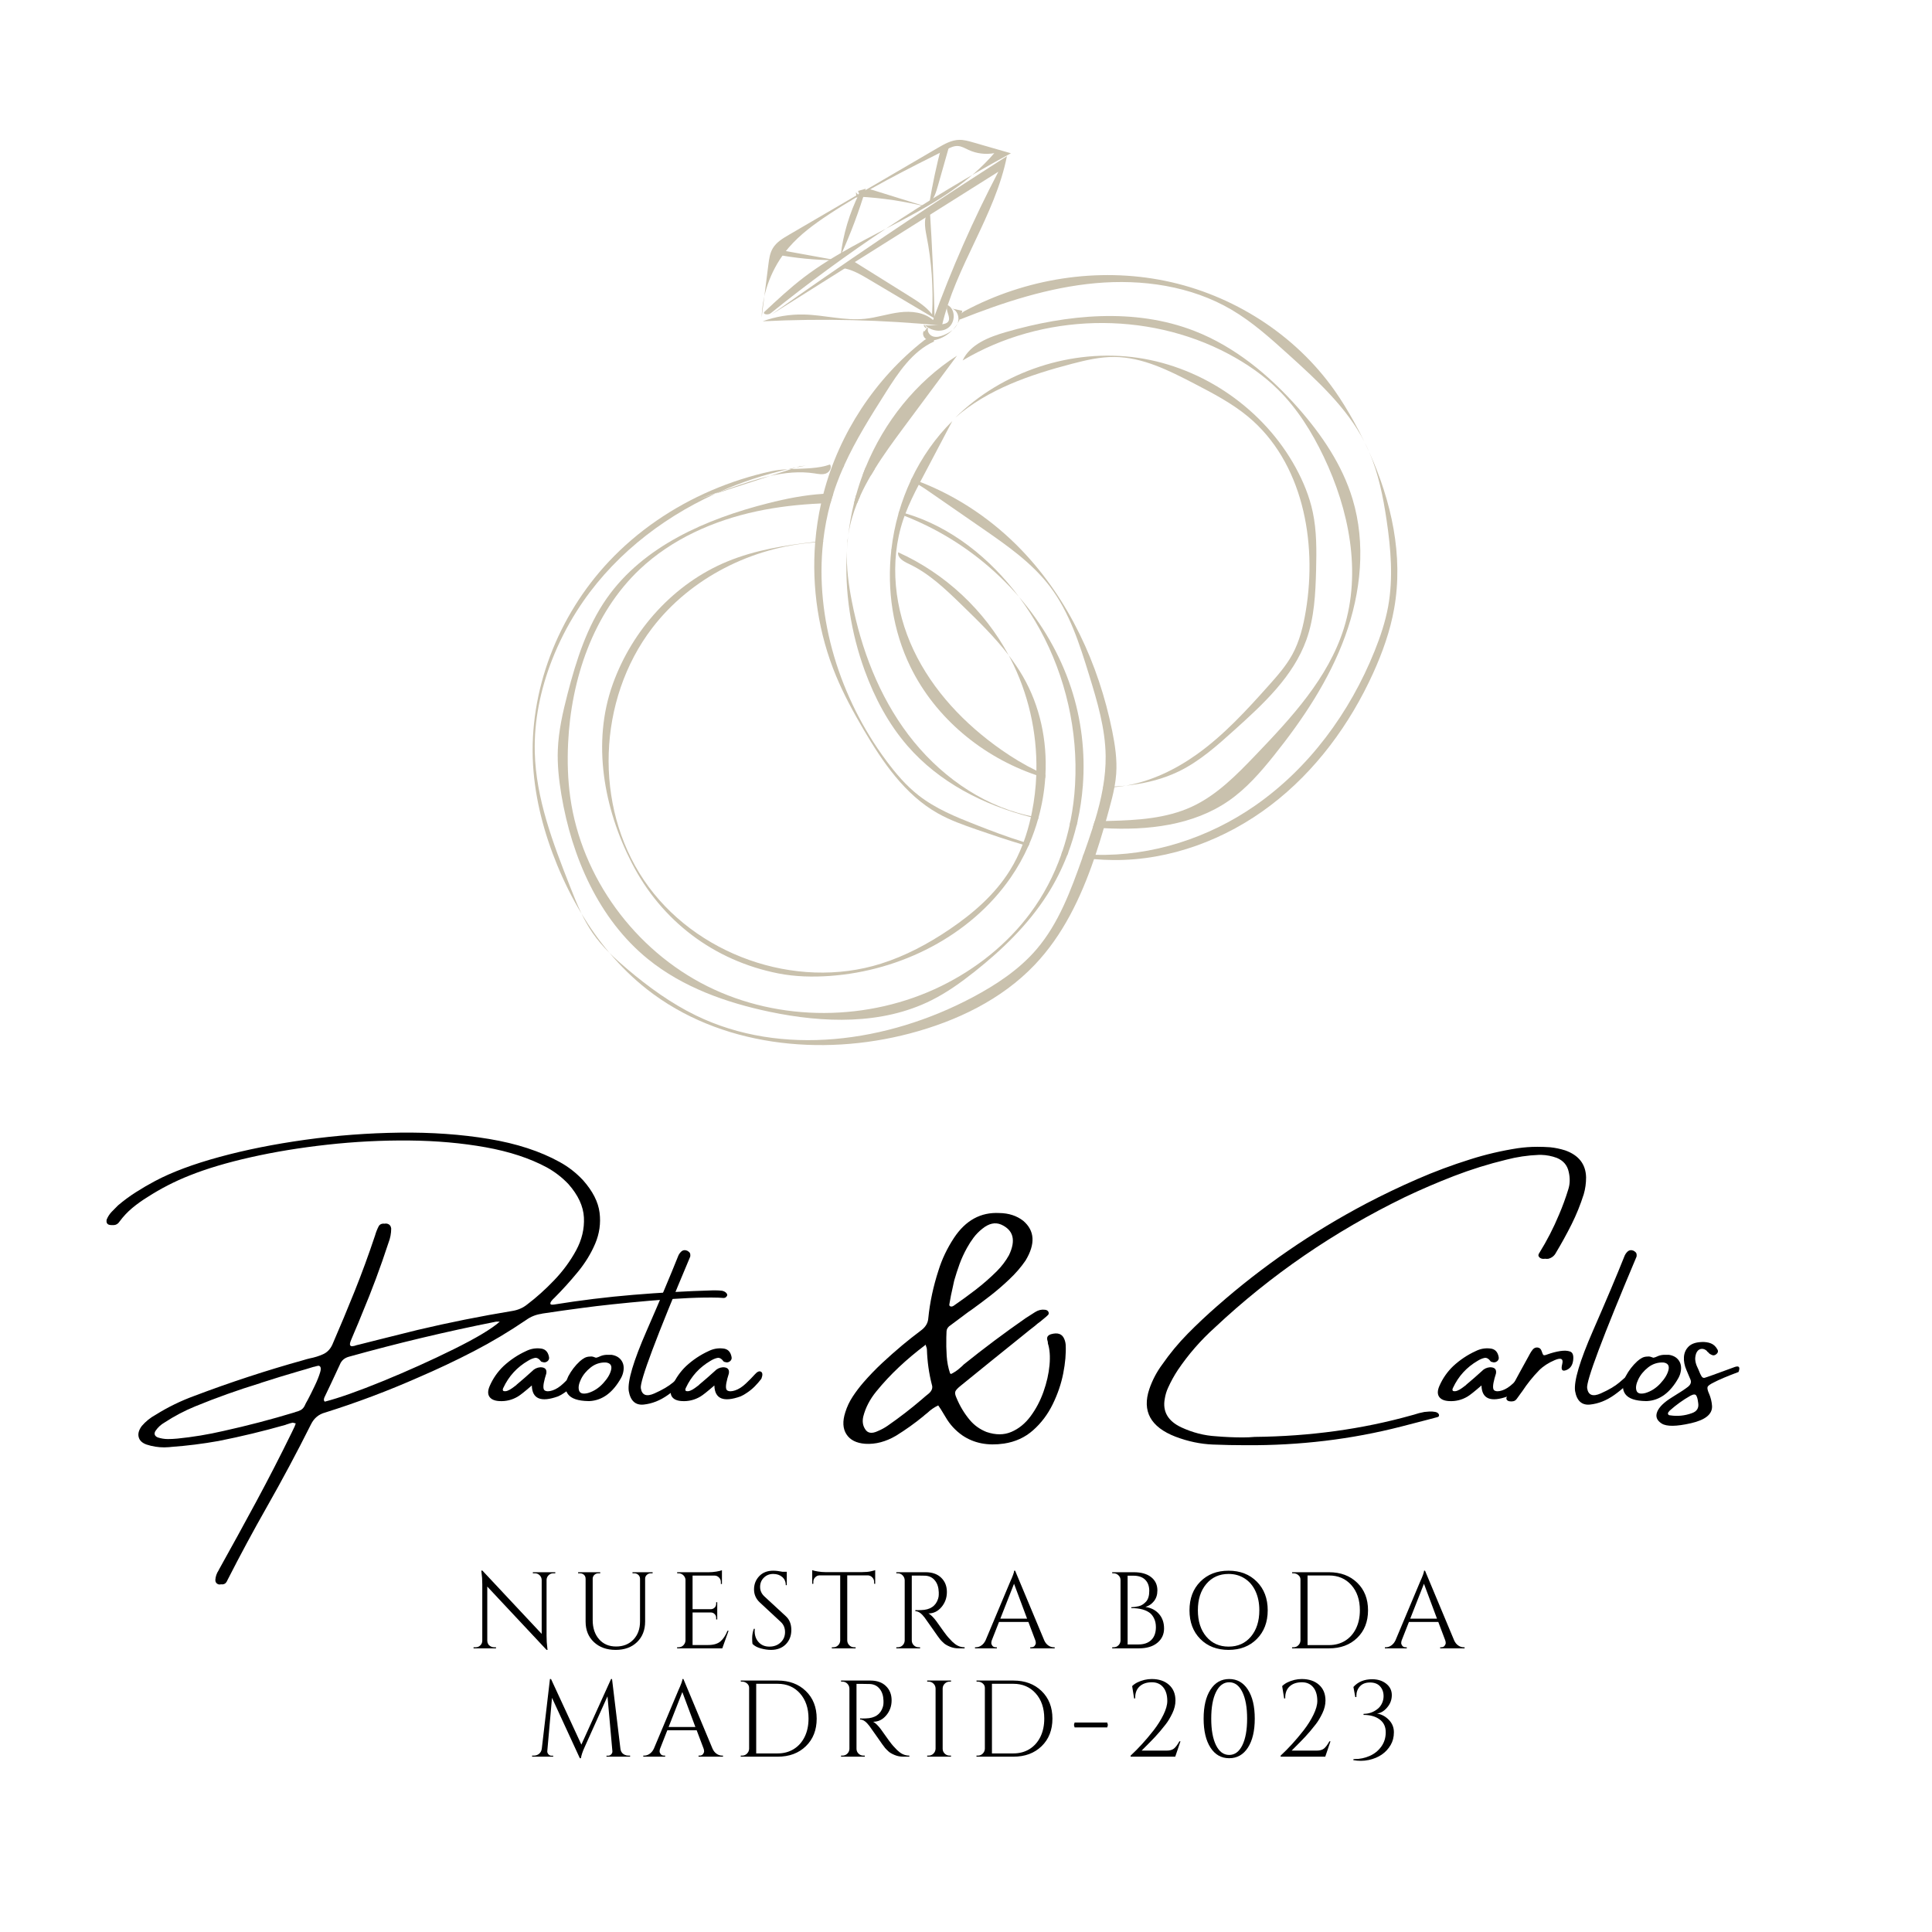 <svg xmlns="http://www.w3.org/2000/svg" xmlns:xlink="http://www.w3.org/1999/xlink" width="1080" zoomAndPan="magnify" viewBox="0 0 810 810" height="1080" preserveAspectRatio="xMidYMid meet" version="1.0"><defs><g/><clipPath id="3bffb32256"><path d="M 319 58.566 L 424 58.566 L 424 134 L 319 134 Z M 319 58.566 " clip-rule="nonzero"/></clipPath></defs><g clip-path="url(#3bffb32256)"><path fill="#c9c1ad" d="M 396.988 62.594 C 380.105 71.055 363.172 79.543 347.414 89.957 C 341.359 93.961 335.418 98.301 330.688 103.805 C 323.723 111.91 319.641 122.445 319.324 133.129 C 320.262 125.75 321.195 118.379 322.137 111.004 C 322.438 108.617 322.766 106.148 324 104.086 C 325.512 101.551 328.168 99.957 330.715 98.473 C 351.512 86.332 372.305 74.184 393.102 62.043 C 395.91 60.398 398.879 58.715 402.129 58.633 C 404.102 58.586 406.031 59.133 407.926 59.68 C 413.227 61.207 418.527 62.73 423.828 64.258 C 388.332 83.527 354.586 106.004 323.125 131.328 C 322.074 132.18 319.605 131.836 320.449 130.773 C 325.777 125.793 331.113 120.809 336.906 116.379 C 362.309 96.961 396.047 88.492 416.848 64.215 C 413.223 64.875 409.398 64.395 406.051 62.844 C 404.598 62.18 403.176 61.297 401.574 61.215 C 399.965 61.125 398.434 61.871 396.988 62.594 " fill-opacity="1" fill-rule="nonzero"/></g><path fill="#c9c1ad" d="M 324.562 106.531 C 333.145 108.211 341.891 109.07 350.641 109.105 C 343.473 107.805 336.301 106.5 329.133 105.195 C 327.07 104.82 324.055 105.191 324.098 107.281 L 324.562 106.531 " fill-opacity="1" fill-rule="nonzero"/><path fill="#c9c1ad" d="M 360.434 82.469 C 369.91 82.988 379.336 84.41 388.543 86.711 C 381.039 84.375 373.535 82.039 366.039 79.711 C 365.418 79.516 364.77 79.32 364.129 79.422 C 362.055 79.746 361.133 82.863 359.035 82.797 C 358.973 82.062 358.91 81.32 358.848 80.582 L 360.434 82.469 " fill-opacity="1" fill-rule="nonzero"/><path fill="#c9c1ad" d="M 319.719 134.707 C 344.789 133.457 369.949 134.062 394.93 136.516 C 400.621 111.738 417.199 90.406 422.16 65.473 C 419.738 67.027 417.324 68.574 414.902 70.129 C 383.934 90.035 353.406 110.641 323.363 131.906 C 355.09 111.938 386.832 91.965 418.566 71.996 C 408.055 92.074 398.898 112.859 391.188 134.172 C 387.484 130.906 382.086 130.332 377.188 130.938 C 372.289 131.543 367.547 133.152 362.637 133.66 C 354.082 134.539 345.547 132.039 336.953 131.859 C 331.098 131.734 325.219 132.711 319.719 134.707 " fill-opacity="1" fill-rule="nonzero"/><path fill="#c9c1ad" d="M 360.172 81.262 C 356.141 89.371 353.512 98.176 352.441 107.168 C 356.598 98.082 360.125 88.703 362.984 79.125 C 361.906 79.43 360.824 79.73 359.738 80.031 L 360.172 81.262 " fill-opacity="1" fill-rule="nonzero"/><path fill="#c9c1ad" d="M 394.695 61.48 C 392.629 69.352 390.93 77.316 389.602 85.344 C 391.629 83.359 392.48 80.504 393.258 77.777 C 394.938 71.871 396.617 65.961 398.293 60.055 C 396.414 60.625 394.668 61.641 393.25 62.996 L 394.695 61.48 " fill-opacity="1" fill-rule="nonzero"/><path fill="#c9c1ad" d="M 388.449 98.895 C 390.598 109.699 391.379 120.777 390.773 131.781 C 388.309 128.578 384.801 126.367 381.371 124.223 C 373.238 119.141 365.105 114.062 356.973 108.98 C 356.211 110.645 354.652 111.914 352.875 112.332 C 356.984 112.832 360.68 114.996 364.238 117.109 C 373.441 122.57 382.641 128.035 391.844 133.5 C 391.484 118.344 390.812 103.199 389.836 88.078 C 387.023 90.652 387.707 95.156 388.449 98.895 " fill-opacity="1" fill-rule="nonzero"/><path fill="#c9c1ad" d="M 387.039 135.609 C 389.543 138.527 394.23 139.703 397.406 137.527 C 400.586 135.355 400.758 129.699 397.34 127.93 C 395.941 129.953 399.047 133.129 397.422 134.98 C 396.934 135.543 396.148 135.734 395.41 135.875 C 392.723 136.387 389.965 136.539 387.242 136.336 C 387.422 137.027 388.016 137.594 388.715 137.746 L 387.039 135.609 " fill-opacity="1" fill-rule="nonzero"/><path fill="#c9c1ad" d="M 387.367 138.723 C 386.512 139.82 387.191 141.578 388.41 142.258 C 389.637 142.934 391.145 142.793 392.504 142.438 C 398.086 140.98 402.574 135.984 403.422 130.281 C 401.914 129.965 400.406 129.645 398.898 129.332 C 401.398 129.895 402.461 133.184 401.492 135.547 C 400.516 137.914 398.176 139.422 395.82 140.414 C 394.34 141.047 392.668 141.535 391.137 141.043 C 389.605 140.551 388.441 138.691 389.219 137.277 C 387.957 137.914 387.184 139.395 387.391 140.785 C 388.078 140.551 388.77 140.32 389.465 140.086 L 387.367 138.723 " fill-opacity="1" fill-rule="nonzero"/><path fill="#c9c1ad" d="M 402.488 133.945 C 401.551 132.676 403.141 131.086 404.523 130.355 C 430.004 116.758 460.219 111.949 488.516 117.75 C 516.805 123.559 542.887 140.102 559.523 163.703 C 562.418 167.812 565.031 172.113 567.48 176.508 C 569.062 179.359 570.59 182.25 572.02 185.207 C 564.629 170.855 552.336 159.625 540.336 148.766 C 532.738 141.902 525.086 134.988 516.258 129.812 C 499.305 119.871 478.867 116.961 459.277 118.723 C 439.691 120.496 420.766 126.691 402.488 133.945 " fill-opacity="1" fill-rule="nonzero"/><path fill="#c9c1ad" d="M 573.984 189.41 C 573.438 188.184 572.863 186.957 572.281 185.742 C 572.43 186.031 572.578 186.316 572.719 186.605 C 573.16 187.531 573.602 188.469 573.984 189.41 " fill-opacity="1" fill-rule="nonzero"/><path fill="#c9c1ad" d="M 431.574 353.738 C 431.41 354.094 431.258 354.438 431.113 354.777 C 430.32 354.555 429.543 354.324 428.754 354.086 C 422.281 352.18 415.867 350.008 409.508 347.812 C 403.93 345.875 398.316 343.898 393.176 340.988 C 379.359 333.195 370.035 319.484 362.016 305.805 C 357.766 298.555 353.734 291.137 350.516 283.379 C 343.195 265.766 340.242 246.387 341.773 227.391 C 341.789 227.312 341.789 227.238 341.801 227.16 C 342.246 221.75 343.059 216.371 344.238 211.074 C 344.535 209.719 344.859 208.379 345.215 207.043 C 345.223 206.961 345.246 206.883 345.27 206.805 C 351.875 181.613 366.945 158.723 387.457 142.668 C 388.902 141.52 392.062 141.434 391.535 143.203 C 382.453 147.348 376.625 156.215 371.285 164.652 C 365.031 174.516 358.754 184.473 353.941 195.082 C 353.812 195.355 353.688 195.645 353.574 195.93 C 352.59 198.125 351.684 200.344 350.848 202.613 C 350.32 204.031 349.832 205.465 349.383 206.902 C 348.949 208.242 348.547 209.594 348.176 210.945 C 346.746 216.152 345.742 221.453 345.129 226.797 C 345.109 226.934 345.098 227.066 345.09 227.207 C 341.562 259.184 352.152 292.762 371.547 318.891 C 375.535 324.254 379.895 329.395 385.164 333.504 C 392.215 338.996 400.594 342.445 408.902 345.707 C 415.582 348.336 422.316 350.887 429.168 353.004 C 429.965 353.262 430.77 353.512 431.574 353.738 " fill-opacity="1" fill-rule="nonzero"/><path fill="#c9c1ad" d="M 447.387 357.32 C 447.551 357.344 447.723 357.367 447.883 357.391 C 447.723 357.812 447.559 358.223 447.402 358.637 C 446.59 358.5 445.785 358.34 444.98 358.176 C 445.125 357.789 445.258 357.391 445.383 356.988 C 446.047 357.113 446.727 357.219 447.387 357.32 " fill-opacity="1" fill-rule="nonzero"/><path fill="#c9c1ad" d="M 584.504 255.168 C 582.855 264.508 579.637 273.512 575.73 282.152 C 565.961 303.688 551.523 323.352 532.684 337.668 C 513.852 352 490.496 360.777 466.82 360.578 C 464.09 360.559 461.387 360.422 458.684 360.184 C 457.047 360.043 455.418 359.859 453.797 359.648 C 453.863 359.449 453.93 359.254 454 359.062 C 454.113 358.738 454.227 358.434 454.332 358.109 C 455.98 358.25 457.641 358.34 459.305 358.375 C 482.922 359.027 506.684 351.312 526.141 337.797 C 548.891 322.004 565.934 298.715 576.273 273.031 C 578.707 266.98 580.797 260.75 581.977 254.344 C 584.16 242.383 583.117 230.055 581.332 218.027 C 579.887 208.301 577.93 198.535 574.043 189.523 C 583.395 210.223 588.445 232.988 584.504 255.168 " fill-opacity="1" fill-rule="nonzero"/><path fill="#c9c1ad" d="M 355.582 224.824 C 355.523 225.254 355.477 225.688 355.441 226.117 C 355.395 226.531 355.352 226.934 355.316 227.344 C 355.211 228.5 355.121 229.648 355.055 230.801 C 355.098 229.648 355.168 228.5 355.27 227.344 C 355.316 226.941 355.363 226.531 355.395 226.117 C 355.457 225.688 355.508 225.266 355.582 224.824 " fill-opacity="1" fill-rule="nonzero"/><path fill="#c9c1ad" d="M 401.238 149.109 C 393.758 159.195 386.266 169.277 378.773 179.359 C 374.625 184.957 370.426 190.664 366.758 196.617 C 366.188 197.508 365.645 198.41 365.121 199.32 C 363.496 202.086 361.992 204.91 360.691 207.809 C 360.219 208.836 359.77 209.871 359.359 210.914 C 357.672 215.109 356.406 219.461 355.695 223.98 C 355.66 224.176 355.641 224.355 355.613 224.551 C 356.141 219.953 356.941 215.395 358.055 210.902 C 358.273 209.973 358.512 209.047 358.766 208.129 C 358.82 207.926 358.879 207.727 358.938 207.523 C 359.723 204.684 360.633 201.867 361.676 199.109 C 362.062 198.059 362.465 197.004 362.898 195.977 C 370.664 176.965 383.965 160.164 401.238 149.109 " fill-opacity="1" fill-rule="nonzero"/><path fill="#c9c1ad" d="M 435.398 342.789 C 435.352 342.969 435.293 343.152 435.246 343.336 C 434.23 343.094 433.211 342.855 432.199 342.59 C 412.324 337.484 393.781 328.035 380.469 312.707 C 372.512 303.543 366.727 292.637 362.566 281.227 C 356.715 265.203 354.031 247.945 355.055 230.938 C 354.824 238.012 355.773 245.133 357.137 252.102 C 361.055 272.141 368.5 291.742 380.824 308.027 C 393.156 324.312 410.633 337.121 430.52 341.801 C 431.102 341.938 431.699 342.078 432.293 342.191 C 433.324 342.422 434.355 342.617 435.398 342.789 " fill-opacity="1" fill-rule="nonzero"/><path fill="#c9c1ad" d="M 451.777 344.254 C 451.629 344.902 451.477 345.547 451.32 346.188 C 450.367 346.07 449.418 345.945 448.469 345.805 C 448.594 345.258 448.707 344.695 448.812 344.148 C 449.793 344.195 450.777 344.227 451.777 344.254 " fill-opacity="1" fill-rule="nonzero"/><path fill="#c9c1ad" d="M 563.953 266.73 C 557.289 285.066 546.281 301.551 534.07 316.797 C 528.504 323.754 522.57 330.574 515.25 335.668 C 500.273 346.094 481.102 348.219 462.785 347.215 C 461.848 347.156 460.906 347.098 459.969 347.031 C 459.363 346.984 458.762 346.941 458.156 346.895 C 458.445 346.023 458.707 345.152 458.973 344.285 C 460.527 344.273 462.086 344.254 463.645 344.215 C 464.102 344.207 464.559 344.195 465.02 344.18 C 476.816 343.883 488.945 343.172 499.66 338.23 C 510.094 333.414 518.355 324.98 526.312 316.68 C 541.41 300.941 556.852 284.316 563.395 263.512 C 570.84 239.887 565.637 213.805 554.961 191.457 C 550.035 181.156 543.906 171.297 535.777 163.281 C 529.691 157.281 522.555 152.387 515.012 148.367 C 480.715 130.156 436.93 131.246 403.586 151.125 C 406.734 144.363 414.547 141.301 421.723 139.234 C 447.48 131.781 475.75 129.023 500.746 138.742 C 517.801 145.379 532.297 157.441 544.379 171.172 C 554.215 182.355 562.773 194.992 567.074 209.25 C 572.707 227.938 570.621 248.379 563.953 266.73 " fill-opacity="1" fill-rule="nonzero"/><path fill="#c9c1ad" d="M 438.309 324.828 C 438.281 325.277 438.262 325.727 438.227 326.18 C 436.969 325.812 435.707 325.414 434.469 324.988 C 411.938 317.332 392.227 301.074 381.742 279.656 C 374.328 264.508 371.789 247.293 373.688 230.559 C 373.703 230.48 373.715 230.398 373.723 230.32 C 374.309 225.254 375.305 220.211 376.703 215.309 C 376.781 215.043 376.855 214.766 376.934 214.504 C 378.246 210.043 379.887 205.68 381.848 201.48 C 381.961 201.23 382.078 200.977 382.191 200.727 C 386.461 191.766 392.18 183.535 399.258 176.531 C 395.227 184.199 391.184 191.852 387.137 199.523 C 386.691 200.371 386.246 201.215 385.797 202.066 C 385.594 202.461 385.387 202.852 385.191 203.254 C 383.152 207.168 381.215 211.125 379.637 215.238 C 379.5 215.578 379.367 215.934 379.242 216.277 C 379.051 216.793 378.867 217.309 378.695 217.836 C 372.691 235.633 375.016 255.66 383.059 272.641 C 391.105 289.613 404.523 303.688 419.934 314.449 C 424.551 317.676 429.43 320.633 434.516 323.102 C 435.762 323.707 437.035 324.281 438.309 324.828 " fill-opacity="1" fill-rule="nonzero"/><path fill="#c9c1ad" d="M 451.605 329.039 C 451.305 329.008 451.02 328.961 450.73 328.926 C 450.746 328.906 450.746 328.879 450.73 328.859 C 451.02 328.926 451.32 328.984 451.605 329.039 " fill-opacity="1" fill-rule="nonzero"/><path fill="#c9c1ad" d="M 453.988 329.336 C 453.988 329.383 453.988 329.43 453.977 329.477 C 453.184 329.352 452.398 329.211 451.605 329.039 C 452.398 329.156 453.184 329.25 453.988 329.336 " fill-opacity="1" fill-rule="nonzero"/><path fill="#c9c1ad" d="M 472.09 329.375 C 470.48 329.66 468.871 329.875 467.242 330.016 C 465.844 330.141 464.445 330.199 463.035 330.207 L 462.422 330.207 C 462.441 330.082 462.461 329.957 462.477 329.828 C 464.078 329.855 465.68 329.828 467.289 329.75 C 468.891 329.672 470.492 329.559 472.09 329.375 " fill-opacity="1" fill-rule="nonzero"/><path fill="#c9c1ad" d="M 551.781 238.957 C 551.523 248.859 551.059 258.93 547.711 268.246 C 542.215 283.594 529.656 295.156 517.539 306.062 C 510.297 312.582 502.938 319.188 494.172 323.43 C 487.836 326.5 480.941 328.254 473.969 329.156 C 473.348 329.238 472.73 329.316 472.109 329.375 C 482.785 327.488 492.949 322.578 501.812 316.246 C 513.164 308.133 522.668 297.75 531.961 287.336 C 535.566 283.297 539.199 279.176 541.797 274.43 C 544.891 268.762 546.43 262.402 547.48 256.035 C 552.336 226.828 546.07 193.664 523.301 174.711 C 516.477 169.035 508.523 164.902 500.656 160.805 C 490.105 155.336 479.051 149.727 467.164 149.66 C 461.172 149.613 455.273 151 449.465 152.512 C 431.891 157.098 414.105 163.176 400.461 175.145 C 420.254 155.574 449.484 145.984 477.047 150.012 C 504.605 154.043 529.855 171.602 543.211 196.02 C 546.43 201.895 548.992 208.156 550.383 214.695 C 552.066 222.641 551.984 230.848 551.781 238.957 " fill-opacity="1" fill-rule="nonzero"/><path fill="#c9c1ad" d="M 243.801 383.059 C 247.285 388.852 251.191 394.367 255.531 399.504 C 252.941 396.93 250.539 394.172 248.457 391.16 C 246.691 388.59 245.168 385.863 243.801 383.059 " fill-opacity="1" fill-rule="nonzero"/><path fill="#c9c1ad" d="M 306.184 204.641 C 311.617 202.738 317.184 200.84 322.809 199.559 L 299.934 206.996 C 300.52 206.711 301.113 206.449 301.707 206.195 C 303.207 205.68 304.699 205.164 306.184 204.641 " fill-opacity="1" fill-rule="nonzero"/><path fill="#c9c1ad" d="M 238.938 371.547 C 240.457 375.418 242.008 379.305 243.801 383.059 C 239.91 376.582 236.527 369.77 233.652 362.801 C 228.145 349.422 224.363 335.234 223.492 320.789 C 221.625 289.625 233.895 258.164 255.281 235.414 C 267.309 222.617 282.121 212.559 298.223 205.625 C 306.301 202.156 314.723 199.453 323.316 197.578 C 325.543 197.086 327.918 196.859 330.332 196.734 C 320.527 198.953 310.906 202.125 301.707 206.195 C 298.613 207.285 295.52 208.359 292.43 209.434 L 299.934 206.996 C 276.332 217.75 255.605 234.418 241.789 256.238 C 237.676 262.73 234.191 269.621 231.398 276.785 C 226.617 289.039 223.871 302.168 224.203 315.332 C 224.695 334.797 231.812 353.418 238.938 371.547 " fill-opacity="1" fill-rule="nonzero"/><path fill="#c9c1ad" d="M 331.719 196.664 C 331.262 196.676 330.793 196.695 330.332 196.734 C 331.492 196.457 332.648 196.207 333.812 195.977 L 331.719 196.664 " fill-opacity="1" fill-rule="nonzero"/><path fill="#c9c1ad" d="M 337.789 195.207 C 336.465 195.449 335.133 195.699 333.812 195.977 L 335.223 195.52 C 336.082 195.402 336.934 195.301 337.789 195.207 " fill-opacity="1" fill-rule="nonzero"/><path fill="#c9c1ad" d="M 322.809 199.559 L 331.719 196.664 C 337.402 196.398 343.23 196.477 347.996 194.742 C 348.875 196.055 347.766 197.957 346.277 198.516 C 344.789 199.066 343.125 198.734 341.562 198.48 C 335.293 197.508 329.02 198.152 322.809 199.559 " fill-opacity="1" fill-rule="nonzero"/><path fill="#c9c1ad" d="M 352.68 195.012 C 353.102 195.023 353.516 195.051 353.941 195.082 C 353.812 195.355 353.688 195.645 353.574 195.93 C 353.266 195.652 352.969 195.348 352.68 195.012 " fill-opacity="1" fill-rule="nonzero"/><path fill="#c9c1ad" d="M 366.758 196.617 C 366.188 197.508 365.645 198.41 365.121 199.32 C 363.941 199.293 362.781 199.234 361.676 199.109 C 362.062 198.059 362.465 197.004 362.898 195.977 C 364.195 196.16 365.473 196.363 366.758 196.617 " fill-opacity="1" fill-rule="nonzero"/><path fill="#c9c1ad" d="M 467.973 324.418 C 467.852 326.203 467.605 327.988 467.289 329.75 C 467.277 329.828 467.25 329.922 467.242 330.016 C 466.656 333.16 465.832 336.285 464.98 339.371 C 464.551 340.988 464.102 342.605 463.645 344.215 C 463.359 345.211 463.074 346.219 462.785 347.215 C 461.684 350.945 460.543 354.68 459.305 358.375 C 459.098 358.98 458.902 359.59 458.684 360.184 C 453.07 376.488 445.625 392.066 433.836 404.473 C 419.934 419.113 400.965 428.152 381.434 433.293 C 344.113 443.109 301.641 438.613 271.293 414.805 C 265.512 410.266 260.262 405.113 255.531 399.504 C 257.938 401.91 260.48 404.172 263.07 406.352 C 271.887 413.801 281.305 420.645 291.684 425.703 C 327.824 443.305 372.109 437.02 407.633 418.195 C 417.621 412.895 427.262 406.555 434.594 397.973 C 443.93 387.043 448.984 373.207 453.797 359.648 C 453.863 359.449 453.93 359.254 454 359.062 C 454.113 358.738 454.227 358.434 454.332 358.109 C 455.648 354.402 456.953 350.66 458.156 346.895 C 458.445 346.023 458.707 345.152 458.973 344.285 C 460.391 339.641 461.598 334.945 462.422 330.207 C 462.441 330.082 462.461 329.957 462.477 329.828 C 463.199 325.586 463.598 321.305 463.551 316.977 C 463.418 305.395 460.035 294.125 456.625 283.047 C 452.625 270.023 448.398 256.727 440.152 245.859 C 432.625 235.949 422.203 228.695 411.961 221.609 C 404.656 216.555 397.344 211.496 390.043 206.449 C 388.465 205.352 386.852 204.238 385.191 203.254 C 384.102 202.594 382.988 201.992 381.848 201.48 C 381.961 201.23 382.078 200.977 382.191 200.727 C 383.402 201.148 384.609 201.598 385.797 202.066 C 401.836 208.289 416.5 218.293 428.41 230.742 C 448.172 251.414 460.629 278.41 466.293 306.438 C 467.492 312.355 468.398 318.402 467.973 324.418 " fill-opacity="1" fill-rule="nonzero"/><path fill="#c9c1ad" d="M 427.223 250.254 C 417.23 238.66 404.984 228.949 391.41 221.84 C 387.457 219.77 383.391 217.914 379.242 216.277 C 378.398 215.934 377.547 215.613 376.703 215.309 C 376.781 215.043 376.855 214.766 376.934 214.504 C 377.836 214.734 378.742 214.984 379.637 215.238 C 398.684 220.871 415.109 234.016 427.223 250.254 " fill-opacity="1" fill-rule="nonzero"/><path fill="#c9c1ad" d="M 360.691 207.809 C 360.219 208.836 359.77 209.871 359.359 210.914 C 358.926 210.914 358.488 210.902 358.055 210.902 C 358.273 209.973 358.512 209.047 358.766 208.129 C 358.82 207.926 358.879 207.727 358.938 207.523 C 359.52 207.602 360.105 207.695 360.691 207.809 " fill-opacity="1" fill-rule="nonzero"/><path fill="#c9c1ad" d="M 453.988 329.336 C 453.988 329.383 453.988 329.43 453.977 329.477 C 453.598 334.457 452.867 339.398 451.777 344.254 C 451.629 344.902 451.477 345.547 451.32 346.188 C 450.395 349.988 449.246 353.723 447.883 357.391 C 447.723 357.812 447.559 358.223 447.402 358.637 C 445.164 364.359 442.41 369.863 439.098 375.062 C 431.066 387.66 420.184 398.211 408.469 407.48 C 402.785 411.98 396.863 416.215 390.367 419.441 C 369.746 429.711 345.27 428.93 322.715 424.207 C 304.375 420.367 286.176 413.887 271.629 402.082 C 251.031 385.348 239.727 359.355 235.359 333.195 C 234.32 326.961 233.621 320.633 233.871 314.312 C 234.18 306.359 235.98 298.527 237.973 290.816 C 241.613 276.797 246.07 262.699 254.398 250.828 C 269.75 228.949 296.105 217.547 322.031 210.98 C 329.555 209.066 337.414 207.512 345.215 207.043 C 346.598 206.949 347.996 206.902 349.383 206.902 C 348.949 208.242 348.547 209.594 348.176 210.945 C 346.863 210.969 345.559 211.016 344.238 211.074 C 335.168 211.469 326.145 212.465 317.25 214.367 C 299.199 218.223 281.672 225.992 268.246 238.66 C 248.637 257.203 239.438 284.73 238.176 311.672 C 237.828 319.246 238.039 326.855 239.094 334.352 C 243.789 367.91 266.164 398.316 296.496 413.457 C 326.828 428.602 364.238 428.309 394.672 413.379 C 409.18 406.246 422.203 395.914 431.855 382.969 C 437.527 375.371 441.879 367.004 444.98 358.176 C 445.125 357.789 445.258 357.391 445.383 356.988 C 446.621 353.328 447.652 349.598 448.469 345.805 C 448.594 345.258 448.707 344.695 448.812 344.148 C 449.809 339.148 450.449 334.055 450.73 328.926 C 450.746 328.906 450.746 328.879 450.73 328.859 C 452.004 306.609 446.781 283.648 436.059 264.051 C 433.449 259.289 430.492 254.648 427.223 250.254 C 436.863 261.426 444.414 274.359 449.043 288.367 C 453.383 301.504 455.043 315.551 453.988 329.336 " fill-opacity="1" fill-rule="nonzero"/><path fill="#c9c1ad" d="M 374.469 230.781 C 374.203 230.699 373.953 230.629 373.688 230.559 C 373.703 230.48 373.715 230.398 373.723 230.32 C 373.973 230.457 374.23 230.617 374.469 230.781 " fill-opacity="1" fill-rule="nonzero"/><path fill="#c9c1ad" d="M 422.891 274.727 C 417.113 267.16 410.195 260.41 403.344 253.75 C 396.52 247.121 389.535 240.371 380.91 236.352 C 378.801 235.367 376.176 233.855 376.562 231.555 C 396.176 240.371 412.715 255.809 422.891 274.727 " fill-opacity="1" fill-rule="nonzero"/><path fill="#c9c1ad" d="M 355.316 227.344 L 355.27 227.344 C 355.316 226.941 355.363 226.531 355.395 226.117 L 355.441 226.117 C 355.395 226.531 355.352 226.934 355.316 227.344 " fill-opacity="1" fill-rule="nonzero"/><path fill="#c9c1ad" d="M 438.309 324.828 C 438.281 325.277 438.262 325.727 438.227 326.18 C 437.852 331.777 436.883 337.352 435.398 342.789 C 435.352 342.969 435.293 343.152 435.246 343.336 C 434.25 346.887 433.012 350.363 431.574 353.738 C 431.41 354.094 431.258 354.438 431.113 354.777 C 429.062 359.379 426.602 363.773 423.746 367.91 C 406.832 392.363 377.633 407.051 347.953 409.164 C 340.723 409.676 333.418 409.508 326.316 408.113 C 299.168 402.754 277.32 386.023 264.902 361.852 C 253.199 339.055 248.062 311.406 256.93 286.754 C 265.09 264.059 282.625 244.59 304.938 235.402 C 316.621 230.586 329.23 228.578 341.801 227.16 C 342.695 227.059 343.574 226.957 344.469 226.863 C 344.688 226.844 344.918 226.816 345.129 226.797 C 345.109 226.934 345.098 227.066 345.09 227.207 C 343.988 227.238 342.875 227.312 341.773 227.391 C 315.305 229.348 289.531 242.223 273.391 263.359 C 250.547 293.27 248.91 337.82 269.969 369.004 C 291.023 400.195 333.418 415.344 369.312 404.035 C 379.598 400.797 389.199 395.668 398.121 389.617 C 407.941 382.969 417.125 375.016 423.391 364.941 C 425.535 361.508 427.301 357.859 428.754 354.086 C 428.902 353.723 429.027 353.359 429.168 353.004 C 430.414 349.605 431.41 346.129 432.199 342.59 C 432.234 342.453 432.273 342.316 432.293 342.191 C 432.418 341.629 432.531 341.059 432.648 340.5 C 433.664 335.391 434.277 330.207 434.469 324.988 C 434.488 324.359 434.516 323.734 434.516 323.102 C 434.801 306.906 431.102 290.629 423.68 276.223 C 423.418 275.723 423.152 275.227 422.891 274.727 C 425.051 277.539 427.051 280.469 428.832 283.535 C 436.051 296.012 439.051 310.457 438.309 324.828 " fill-opacity="1" fill-rule="nonzero"/><g fill="#000000" fill-opacity="1"><g transform="translate(82.951, 598.131)"><g><path d="M 219.812 -56.969 C 220.539 -56.812 221.113 -56.508 221.531 -56.062 C 221.957 -55.613 222.051 -55.176 221.812 -54.75 C 221.539 -54.352 221.238 -54.109 220.906 -54.016 C 220.57 -53.93 220.207 -53.922 219.812 -53.984 C 219.332 -53.984 218.836 -54.016 218.328 -54.078 C 211.148 -54.285 201.645 -53.867 189.812 -52.828 C 177.988 -51.785 168.457 -50.77 161.219 -49.781 C 155.645 -49.051 150.07 -48.266 144.5 -47.422 C 144.375 -47.422 144.207 -47.379 144 -47.297 C 141.676 -46.961 139.551 -46.102 137.625 -44.719 C 130.539 -39.895 123.211 -35.52 115.641 -31.594 C 108.078 -27.676 100.363 -24.031 92.5 -20.656 C 79.75 -15.02 66.711 -10.109 53.391 -5.922 C 50.68 -5.203 48.691 -3.547 47.422 -0.953 C 41.516 10.836 35.352 22.367 28.938 33.641 C 23.238 43.672 17.77 53.828 12.531 64.109 C 12.531 64.172 12.5 64.234 12.438 64.297 C 12.219 64.836 11.945 65.273 11.625 65.609 C 11.082 66.055 10.445 66.219 9.719 66.094 C 9.32 66.219 8.93 66.219 8.547 66.094 C 7.734 65.77 7.328 65.172 7.328 64.297 C 7.41 62.848 7.875 61.488 8.719 60.219 C 8.781 60.156 8.812 60.082 8.812 60 C 14.125 50.469 19.348 40.941 24.484 31.422 C 29.617 21.898 34.582 12.238 39.375 2.438 C 39.77 1.625 40.164 0.797 40.562 -0.047 C 40.707 -0.461 40.867 -0.898 41.047 -1.359 C 40.598 -1.473 40.176 -1.578 39.781 -1.672 C 39.031 -1.523 38.297 -1.316 37.578 -1.047 C 37.305 -0.984 37.047 -0.891 36.797 -0.766 C 27.516 1.879 18.129 4.141 8.641 6.016 C 2.066 7.191 -4.535 8.02 -11.172 8.5 C -11.504 8.562 -11.805 8.594 -12.078 8.594 C -12.734 8.656 -13.395 8.688 -14.062 8.688 C -16.625 8.688 -19.109 8.289 -21.516 7.5 C -23.359 6.844 -24.457 5.797 -24.812 4.359 C -25.176 2.93 -24.742 1.391 -23.516 -0.266 C -21.859 -2.203 -19.895 -3.785 -17.625 -5.016 C -12.508 -8.211 -7.129 -10.836 -1.484 -12.891 C 13.547 -18.586 28.797 -23.586 44.266 -27.891 C 45.109 -28.16 46 -28.406 46.938 -28.625 C 48.914 -29.008 50.766 -29.586 52.484 -30.359 C 54.203 -31.129 55.5 -32.461 56.375 -34.359 C 59.633 -41.867 62.77 -49.379 65.781 -56.891 C 68.789 -64.41 71.594 -72.062 74.188 -79.844 C 74.188 -79.906 74.219 -79.992 74.281 -80.109 C 74.676 -81.523 75.203 -82.852 75.859 -84.094 C 76.129 -84.52 76.484 -84.812 76.922 -84.969 C 77.359 -85.133 77.805 -85.176 78.266 -85.094 C 78.598 -85.176 78.957 -85.176 79.344 -85.094 C 80.344 -84.852 80.914 -84.188 81.062 -83.094 C 81.062 -81.051 80.688 -79.062 79.938 -77.125 C 79.938 -77.07 79.906 -76.984 79.844 -76.859 C 76.594 -66.91 72.945 -57.129 68.906 -47.516 C 67.852 -44.859 66.766 -42.238 65.641 -39.656 C 65.223 -38.719 64.816 -37.75 64.422 -36.75 C 63.91 -35.582 63.695 -34.781 63.781 -34.344 C 63.875 -33.906 64.188 -33.695 64.719 -33.719 C 65.25 -33.75 65.891 -33.906 66.641 -34.188 C 66.879 -34.238 67.133 -34.297 67.406 -34.359 C 70.332 -35.109 73.258 -35.848 76.188 -36.578 C 81.488 -37.898 86.82 -39.227 92.188 -40.562 C 105.332 -43.664 118.562 -46.316 131.875 -48.516 C 134.258 -48.898 136.344 -49.816 138.125 -51.266 C 141.914 -54.129 145.664 -57.5 149.375 -61.375 C 153.082 -65.25 156.148 -69.422 158.578 -73.891 C 161.004 -78.367 162.098 -82.969 161.859 -87.688 C 161.617 -92.406 159.445 -97.082 155.344 -101.719 C 152.695 -104.5 149.688 -106.82 146.312 -108.688 C 139.195 -112.52 130.648 -115.332 120.672 -117.125 C 110.691 -118.914 100 -119.863 88.594 -119.969 C 77.188 -120.07 65.766 -119.488 54.328 -118.219 C 42.891 -116.957 32.18 -115.203 22.203 -112.953 C 12.223 -110.711 3.66 -108.16 -3.484 -105.297 C -9.66 -102.859 -15.535 -99.844 -21.109 -96.25 C -23.367 -94.863 -25.492 -93.344 -27.484 -91.688 C -29.473 -90.031 -31.254 -88.133 -32.828 -86 C -33.43 -85.062 -34.227 -84.562 -35.219 -84.5 C -35.426 -84.5 -35.664 -84.5 -35.938 -84.5 C -36 -84.5 -36.062 -84.5 -36.125 -84.5 C -36.52 -84.5 -36.895 -84.551 -37.25 -84.656 C -37.613 -84.758 -37.898 -84.977 -38.109 -85.312 C -38.234 -85.582 -38.297 -85.859 -38.297 -86.141 C -38.297 -86.43 -38.266 -86.68 -38.203 -86.891 C -37.691 -88.098 -37 -89.16 -36.125 -90.078 C -35.25 -91.004 -34.359 -91.906 -33.453 -92.781 C -31.047 -94.82 -28.535 -96.672 -25.922 -98.328 C -23.316 -99.992 -20.645 -101.551 -17.906 -103 C -10.883 -106.727 -1.906 -110.082 9.031 -113.062 C 19.977 -116.051 32 -118.457 45.094 -120.281 C 58.195 -122.102 71.395 -123.098 84.688 -123.266 C 97.977 -123.43 110.426 -122.551 122.031 -120.625 C 133.633 -118.695 143.52 -115.473 151.688 -110.953 C 155.332 -108.961 158.602 -106.414 161.5 -103.312 C 165.562 -98.727 167.867 -94.195 168.422 -89.719 C 168.984 -85.25 168.367 -80.91 166.578 -76.703 C 164.785 -72.492 162.312 -68.484 159.156 -64.672 C 156.008 -60.859 152.781 -57.297 149.469 -53.984 C 149.07 -53.648 148.676 -53.234 148.281 -52.734 C 147.895 -52.242 147.734 -51.832 147.797 -51.5 C 147.859 -51.164 148.359 -51.062 149.297 -51.188 C 160.41 -52.988 171.504 -54.348 182.578 -55.266 C 193.66 -56.191 204.805 -56.816 216.016 -57.141 C 216.348 -57.141 216.648 -57.141 216.922 -57.141 L 217.016 -57.141 C 217.953 -57.141 218.883 -57.082 219.812 -56.969 Z M 44.766 -8.719 C 45.004 -9.32 45.453 -10.18 46.109 -11.297 C 47.047 -13.078 48.023 -15.047 49.047 -17.203 C 50.078 -19.359 50.828 -21.25 51.297 -22.875 C 51.766 -24.5 51.531 -25.391 50.594 -25.547 C 50.02 -25.453 49.461 -25.316 48.922 -25.141 C 48.797 -25.141 48.629 -25.109 48.422 -25.047 C 46.305 -24.379 44.18 -23.75 42.047 -23.156 C 36.953 -21.676 31.844 -20.109 26.719 -18.453 C 26.477 -18.391 26.223 -18.297 25.953 -18.172 C 16.785 -15.367 7.758 -12.145 -1.125 -8.5 C -5.613 -6.656 -9.879 -4.41 -13.922 -1.766 C -15.461 -0.891 -16.727 0.27 -17.719 1.719 C -18.113 2.32 -18.227 2.867 -18.062 3.359 C -17.895 3.859 -17.477 4.242 -16.812 4.516 C -15.426 4.973 -14.008 5.203 -12.562 5.203 C -11.301 5.203 -10.035 5.141 -8.766 5.016 C -8.711 5.016 -8.688 5.016 -8.688 5.016 C -2.113 4.359 4.352 3.289 10.719 1.812 C 20.812 -0.414 30.785 -3.023 40.641 -6.016 C 40.797 -6.109 40.906 -6.156 40.969 -6.156 C 41.75 -6.332 42.469 -6.598 43.125 -6.953 C 43.789 -7.316 44.336 -7.906 44.766 -8.719 Z M 53.219 -10.484 C 59.188 -12.023 67.305 -14.895 77.578 -19.094 C 87.859 -23.301 97.738 -27.75 107.219 -32.438 C 116.695 -37.125 123.156 -40.988 126.594 -44.031 C 126.145 -44.031 125.754 -44.031 125.422 -44.031 C 125.266 -44.031 125.156 -44.031 125.094 -44.031 C 104.27 -39.906 83.656 -34.992 63.25 -29.297 C 61.438 -28.785 60.203 -27.703 59.547 -26.047 C 58.305 -23.391 57.082 -20.766 55.875 -18.172 C 54.945 -16.242 54.016 -14.285 53.078 -12.297 C 52.953 -12.023 52.875 -11.723 52.844 -11.391 C 52.82 -11.055 52.945 -10.754 53.219 -10.484 Z M 53.219 -10.484 "/></g></g></g><g fill="#000000" fill-opacity="1"><g transform="translate(209.717, 598.131)"><g><path d="M 32.797 -23.031 C 33.504 -22.625 33.555 -21.641 32.953 -20.078 C 32.078 -18.93 31.145 -17.859 30.156 -16.859 C 29.164 -15.867 28.082 -14.984 26.906 -14.203 C 26.812 -14.203 26.766 -14.172 26.766 -14.109 C 25.984 -13.566 25.156 -13.098 24.281 -12.703 C 17.07 -10.109 13.395 -11.629 13.25 -17.266 C 10.32 -14.734 8.363 -13.18 7.375 -12.609 C 4.988 -11.191 2.41 -10.562 -0.359 -10.719 C -2.41 -10.832 -3.805 -11.453 -4.547 -12.578 C -5.285 -13.711 -5.219 -15.25 -4.344 -17.188 C -3.008 -20.227 -1.125 -22.938 1.312 -25.312 C 4.176 -27.969 7.352 -30.094 10.844 -31.688 C 12.719 -32.625 14.68 -32.988 16.734 -32.781 C 18.773 -32.656 20.008 -31.492 20.438 -29.297 C 20.613 -28.629 20.445 -28.039 19.938 -27.531 C 19.27 -26.926 18.5 -26.789 17.625 -27.125 C 17.57 -27.125 17.488 -27.141 17.375 -27.172 C 17.27 -27.203 17.191 -27.25 17.141 -27.312 C 16.266 -28.508 15.379 -29.008 14.484 -28.812 C 13.598 -28.625 12.66 -28.227 11.672 -27.625 C 7.023 -24.914 3.57 -21.133 1.312 -16.281 C 1.188 -16.062 1.109 -15.82 1.078 -15.562 C 1.055 -15.312 1.133 -15.113 1.312 -14.969 C 1.852 -14.781 2.453 -14.816 3.109 -15.078 C 3.773 -15.336 4.441 -15.711 5.109 -16.203 C 5.773 -16.703 6.332 -17.117 6.781 -17.453 C 6.844 -17.547 6.875 -17.594 6.875 -17.594 C 9.07 -19.426 11.227 -21.305 13.344 -23.234 C 14.27 -24.234 15.426 -24.789 16.812 -24.906 C 18.801 -24.906 19.633 -24.02 19.312 -22.25 C 19.125 -21.582 18.926 -20.914 18.719 -20.25 C 17.938 -17.383 17.906 -15.703 18.625 -15.203 C 19.352 -14.711 20.461 -14.711 21.953 -15.203 C 23.441 -15.703 24.93 -16.656 26.422 -18.062 C 27.922 -19.469 29.18 -20.75 30.203 -21.906 C 31.223 -23.062 32.086 -23.438 32.797 -23.031 Z M 32.797 -23.031 "/></g></g></g><g fill="#000000" fill-opacity="1"><g transform="translate(239.69, 598.131)"><g><path d="M 7.188 -10.719 L 7.047 -10.719 C 2.68 -10.781 -0.191 -11.75 -1.578 -13.625 C -2.961 -15.508 -2.906 -18.02 -1.406 -21.156 C -0.133 -23.539 1.461 -25.617 3.391 -27.391 C 4.055 -27.992 4.734 -28.477 5.422 -28.844 C 6.117 -29.207 6.906 -29.391 7.781 -29.391 C 8.289 -29.473 8.879 -29.379 9.547 -29.109 C 9.754 -29.055 9.961 -28.984 10.172 -28.891 C 10.68 -28.984 11.18 -29.148 11.672 -29.391 C 11.785 -29.473 11.945 -29.547 12.156 -29.609 C 13.156 -30.004 14.211 -30.172 15.328 -30.109 C 15.773 -30.109 16.242 -30.109 16.734 -30.109 C 18.504 -29.836 19.844 -29.094 20.75 -27.875 C 21.656 -26.656 21.973 -25.172 21.703 -23.422 C 21.547 -22.367 21.211 -21.375 20.703 -20.438 C 17.234 -14.227 12.816 -10.988 7.453 -10.719 Z M 14.328 -26.906 C 11.953 -26.988 9.836 -26.301 7.984 -24.844 C 6.129 -23.383 4.75 -21.703 3.844 -19.797 C 2.938 -17.898 2.688 -16.344 3.094 -15.125 C 3.5 -13.906 4.758 -13.566 6.875 -14.109 C 9.25 -14.828 11.348 -16.18 13.172 -18.172 C 15.004 -20.16 16.125 -22.051 16.531 -23.844 C 16.938 -25.645 16.203 -26.664 14.328 -26.906 Z M 14.328 -26.906 "/></g></g></g><g fill="#000000" fill-opacity="1"><g transform="translate(263.696, 598.131)"><g><path d="M 21.875 -21.562 C 22.875 -22.562 23.703 -23.117 24.359 -23.234 C 25.023 -23.359 25.457 -23.254 25.656 -22.922 C 25.852 -22.586 25.723 -22.133 25.266 -21.562 C 22.617 -18.375 19.648 -15.617 16.359 -13.297 C 13.078 -10.973 9.695 -9.629 6.219 -9.266 C 2.738 -8.898 0.633 -10.801 -0.094 -14.969 C -0.633 -19.094 1.863 -27.5 7.406 -40.188 C 12.957 -52.883 17.348 -63.285 20.578 -71.391 C 20.848 -72.109 21.254 -72.738 21.797 -73.281 C 22.516 -74.008 23.375 -74.176 24.375 -73.781 C 24.695 -73.633 25.023 -73.395 25.359 -73.062 C 25.691 -72.727 25.801 -72.141 25.688 -71.297 C 11.426 -37.484 4.52 -19.098 4.969 -16.141 C 5.426 -13.18 7.332 -12.445 10.688 -13.938 C 14.051 -15.438 16.645 -16.961 18.469 -18.516 C 20.289 -20.066 21.426 -21.082 21.875 -21.562 Z M 21.875 -21.562 "/></g></g></g><g fill="#000000" fill-opacity="1"><g transform="translate(286.255, 598.131)"><g><path d="M 32.797 -23.031 C 33.504 -22.625 33.555 -21.641 32.953 -20.078 C 32.078 -18.93 31.145 -17.859 30.156 -16.859 C 29.164 -15.867 28.082 -14.984 26.906 -14.203 C 26.812 -14.203 26.766 -14.172 26.766 -14.109 C 25.984 -13.566 25.156 -13.098 24.281 -12.703 C 17.07 -10.109 13.395 -11.629 13.25 -17.266 C 10.32 -14.734 8.363 -13.18 7.375 -12.609 C 4.988 -11.191 2.41 -10.562 -0.359 -10.719 C -2.41 -10.832 -3.805 -11.453 -4.547 -12.578 C -5.285 -13.711 -5.219 -15.25 -4.344 -17.188 C -3.008 -20.227 -1.125 -22.938 1.312 -25.312 C 4.176 -27.969 7.352 -30.094 10.844 -31.688 C 12.719 -32.625 14.68 -32.988 16.734 -32.781 C 18.773 -32.656 20.008 -31.492 20.438 -29.297 C 20.613 -28.629 20.445 -28.039 19.938 -27.531 C 19.27 -26.926 18.5 -26.789 17.625 -27.125 C 17.57 -27.125 17.488 -27.141 17.375 -27.172 C 17.27 -27.203 17.191 -27.25 17.141 -27.312 C 16.266 -28.508 15.379 -29.008 14.484 -28.812 C 13.598 -28.625 12.66 -28.227 11.672 -27.625 C 7.023 -24.914 3.57 -21.133 1.312 -16.281 C 1.188 -16.062 1.109 -15.82 1.078 -15.562 C 1.055 -15.312 1.133 -15.113 1.312 -14.969 C 1.852 -14.781 2.453 -14.816 3.109 -15.078 C 3.773 -15.336 4.441 -15.711 5.109 -16.203 C 5.773 -16.703 6.332 -17.117 6.781 -17.453 C 6.844 -17.547 6.875 -17.594 6.875 -17.594 C 9.07 -19.426 11.227 -21.305 13.344 -23.234 C 14.27 -24.234 15.426 -24.789 16.812 -24.906 C 18.801 -24.906 19.633 -24.02 19.312 -22.25 C 19.125 -21.582 18.926 -20.914 18.719 -20.25 C 17.938 -17.383 17.906 -15.703 18.625 -15.203 C 19.352 -14.711 20.461 -14.711 21.953 -15.203 C 23.441 -15.703 24.93 -16.656 26.422 -18.062 C 27.922 -19.469 29.18 -20.75 30.203 -21.906 C 31.223 -23.062 32.086 -23.438 32.797 -23.031 Z M 32.797 -23.031 "/></g></g></g><g fill="#000000" fill-opacity="1"><g transform="translate(316.228, 598.131)"><g/></g></g><g fill="#000000" fill-opacity="1"><g transform="translate(350.406, 598.131)"><g><path d="M 95.797 -36.75 C 96.129 -35.969 96.328 -35.141 96.391 -34.266 C 96.566 -30.68 96.223 -26.703 95.359 -22.328 C 94.504 -17.961 93.035 -13.656 90.953 -9.406 C 88.879 -5.156 86.145 -1.523 82.75 1.484 C 79.363 4.504 75.289 6.375 70.531 7.094 C 63.75 8.094 57.945 6.961 53.125 3.703 C 50.195 1.66 47.848 -0.883 46.078 -3.938 C 45.41 -4.988 44.742 -6.086 44.078 -7.234 C 43.742 -7.742 43.367 -8.301 42.953 -8.906 C 41.297 -8.125 39.801 -7.098 38.469 -5.828 C 38.02 -5.441 37.57 -5.082 37.125 -4.75 C 37.031 -4.688 36.922 -4.582 36.797 -4.438 C 33.148 -1.445 29.305 1.297 25.266 3.797 C 20.961 6.328 16.656 7.457 12.344 7.188 C 8.633 6.914 6.008 5.586 4.469 3.203 C 2.938 0.828 2.773 -2.242 3.984 -6.016 C 4.703 -8.336 5.738 -10.531 7.094 -12.594 C 8.445 -14.656 9.957 -16.648 11.625 -18.578 C 14.094 -21.41 16.695 -24.109 19.438 -26.672 C 22.188 -29.234 25.02 -31.738 27.938 -34.188 C 30.469 -36.289 33.062 -38.336 35.719 -40.328 C 37.645 -41.742 38.672 -43.477 38.797 -45.531 C 39.453 -52.156 40.883 -58.848 43.094 -65.609 C 44.531 -70.242 46.68 -74.75 49.547 -79.125 C 54.43 -86.508 60.789 -89.988 68.625 -89.562 C 72.551 -89.5 75.867 -88.414 78.578 -86.312 C 83.43 -82.176 83.766 -76.629 79.578 -69.672 C 77.641 -66.836 75.348 -64.188 72.703 -61.719 C 70.203 -59.332 67.586 -57.078 64.859 -54.953 C 62.129 -52.828 59.379 -50.77 56.609 -48.781 C 56.273 -48.539 55.941 -48.316 55.609 -48.109 C 53.078 -46.234 50.594 -44.379 48.156 -42.547 C 47.094 -41.879 46.52 -41.051 46.438 -40.062 C 46.375 -39.188 46.344 -38.328 46.344 -37.484 C 46.281 -34.828 46.332 -32.219 46.5 -29.656 C 46.664 -27.094 47.141 -24.648 47.922 -22.328 C 48.016 -22.273 48.117 -22.219 48.234 -22.156 C 48.297 -22.094 48.328 -22.062 48.328 -22.062 C 49.867 -22.844 51.227 -23.789 52.406 -24.906 C 52.82 -25.238 53.227 -25.617 53.625 -26.047 C 62.094 -32.859 70.77 -39.352 79.656 -45.531 C 80.926 -46.375 82.223 -47.203 83.547 -48.016 C 84.879 -48.859 86.238 -49.191 87.625 -49.016 C 88.438 -48.953 88.961 -48.617 89.203 -48.016 C 89.348 -47.535 89.285 -47.148 89.016 -46.859 C 88.742 -46.578 88.445 -46.301 88.125 -46.031 C 87.332 -45.363 86.531 -44.695 85.719 -44.031 C 84.938 -43.488 84.188 -42.891 83.469 -42.234 C 81.801 -40.961 80.172 -39.664 78.578 -38.344 C 69.836 -31.32 61.113 -24.27 52.406 -17.188 C 51.07 -16.125 50.305 -15.289 50.109 -14.688 C 49.922 -14.094 50.066 -13.266 50.547 -12.203 C 51.992 -8.68 53.879 -5.535 56.203 -2.766 C 58.066 -0.555 60.383 1.102 63.156 2.219 C 67.02 3.539 70.504 3.535 73.609 2.203 C 76.711 0.879 79.395 -1.301 81.656 -4.344 C 83.914 -7.383 85.723 -10.812 87.078 -14.625 C 88.43 -18.438 89.273 -22.148 89.609 -25.766 C 89.941 -29.391 89.719 -32.422 88.938 -34.859 C 88.938 -35.191 88.906 -35.492 88.844 -35.766 C 88.688 -36.148 88.609 -36.555 88.609 -36.984 C 88.609 -37.43 88.758 -37.805 89.062 -38.109 C 89.363 -38.41 89.742 -38.625 90.203 -38.75 C 93.066 -39.562 94.93 -38.895 95.797 -36.75 Z M 55.016 -74.969 C 53.754 -72.695 52.707 -70.414 51.875 -68.125 C 51.051 -65.844 50.305 -63.539 49.641 -61.219 C 49.43 -60.375 49.238 -59.484 49.062 -58.547 C 48.508 -56.223 48.039 -53.875 47.656 -51.5 C 47.5 -50.957 47.625 -50.602 48.031 -50.438 C 48.438 -50.27 48.898 -50.352 49.422 -50.688 C 52.609 -52.883 55.723 -55.156 58.766 -57.5 C 61.816 -59.852 64.742 -62.422 67.547 -65.203 C 69.598 -67.273 71.285 -69.504 72.609 -71.891 C 75.598 -78.129 74.5 -82.41 69.312 -84.734 C 66.812 -85.785 64.203 -85.211 61.484 -83.016 C 60.066 -81.898 58.844 -80.66 57.812 -79.297 C 56.789 -77.941 55.859 -76.5 55.016 -74.969 Z M 38.969 -13.875 C 40.301 -15.02 40.738 -16.258 40.281 -17.594 C 39.07 -22.289 38.379 -27.219 38.203 -32.375 C 38.203 -32.645 38.129 -32.973 37.984 -33.359 C 37.859 -33.629 37.766 -33.961 37.703 -34.359 C 33.66 -31.316 29.93 -28.191 26.516 -24.984 C 23.098 -21.773 19.926 -18.375 17 -14.781 C 14.289 -11.469 12.469 -7.957 11.531 -4.25 C 11.07 -2.258 11.312 -0.523 12.25 0.953 C 13.301 2.785 15.125 3.07 17.719 1.812 C 19.102 1.238 20.43 0.516 21.703 -0.359 C 26.672 -3.797 31.477 -7.504 36.125 -11.484 C 37.031 -12.297 37.977 -13.094 38.969 -13.875 Z M 38.969 -13.875 "/></g></g></g><g fill="#000000" fill-opacity="1"><g transform="translate(444.892, 598.131)"><g/></g></g><g fill="#000000" fill-opacity="1"><g transform="translate(479.07, 598.131)"><g><path d="M 168.594 -70.391 C 168.258 -70.328 167.895 -70.328 167.5 -70.391 C 167.113 -70.453 166.754 -70.617 166.422 -70.891 C 166.035 -71.285 165.867 -71.645 165.922 -71.969 C 165.984 -72.301 166.117 -72.602 166.328 -72.875 C 169.492 -77.969 172.238 -83.305 174.562 -88.891 C 176.039 -92.328 177.336 -95.867 178.453 -99.516 C 179.172 -101.773 179.227 -104.203 178.625 -106.797 C 178.051 -109.566 176.395 -111.523 173.656 -112.672 C 171.551 -113.453 169.395 -113.875 167.188 -113.938 C 166.801 -113.938 166.41 -113.938 166.016 -113.938 C 161.379 -113.75 156.875 -113.082 152.5 -111.938 C 144.938 -110.102 137.617 -107.82 130.547 -105.094 C 123.484 -102.363 116.57 -99.391 109.812 -96.172 C 80.188 -81.754 53.664 -63.547 30.25 -41.547 C 24.344 -36.242 19.172 -30.305 14.734 -23.734 C 13.203 -21.41 11.848 -18.953 10.672 -16.359 C 10.004 -14.922 9.535 -13.367 9.266 -11.703 C 8.273 -6.336 10.598 -2.332 16.234 0.312 C 20.992 2.508 25.832 3.75 30.75 4.031 C 34.602 4.352 38.352 4.516 42 4.516 C 43.719 4.516 45.375 4.441 46.969 4.297 C 70.176 4.055 92.094 1.039 112.719 -4.75 C 113.039 -4.863 113.367 -4.953 113.703 -5.016 C 115.086 -5.492 116.551 -5.875 118.094 -6.156 C 118.488 -6.207 119.145 -6.266 120.062 -6.328 C 120.977 -6.391 121.848 -6.336 122.672 -6.172 C 123.504 -6.004 124.023 -5.617 124.234 -5.016 C 124.297 -4.68 124.242 -4.43 124.078 -4.266 C 123.91 -4.109 123.664 -4 123.344 -3.938 C 122.07 -3.602 120.816 -3.27 119.578 -2.938 C 115.848 -1.945 112.129 -0.984 108.422 -0.047 C 87.535 5.316 65.848 7.926 43.359 7.781 C 38.711 7.781 34.07 7.688 29.438 7.5 C 24.219 7.289 18.988 6.191 13.75 4.203 C 3.312 0.16 -0.336 -6.5 2.797 -15.781 C 4.066 -19.488 5.863 -22.91 8.188 -26.047 C 11.406 -30.68 14.973 -34.988 18.891 -38.969 C 22.816 -42.945 26.906 -46.789 31.156 -50.5 C 50.113 -67.195 70.969 -81.547 93.719 -93.547 C 100.688 -97.191 107.781 -100.586 115 -103.734 C 122.219 -106.891 129.672 -109.672 137.359 -112.078 C 143.805 -114.129 150.438 -115.68 157.25 -116.734 C 159.988 -117.129 162.719 -117.328 165.438 -117.328 C 167.207 -117.328 169 -117.266 170.812 -117.141 C 172.914 -116.93 175.023 -116.492 177.141 -115.828 C 182.867 -113.785 185.789 -110.004 185.906 -104.484 C 185.906 -102.047 185.578 -99.695 184.922 -97.438 C 183.535 -93.062 181.832 -88.852 179.812 -84.812 C 177.789 -80.781 175.617 -76.832 173.297 -72.969 C 172.629 -71.645 171.562 -70.785 170.094 -70.391 C 169.633 -70.328 169.211 -70.328 168.828 -70.391 Z M 168.594 -70.391 "/></g></g></g><g fill="#000000" fill-opacity="1"><g transform="translate(607.87, 598.131)"><g><path d="M 32.797 -23.031 C 33.504 -22.625 33.555 -21.641 32.953 -20.078 C 32.078 -18.93 31.145 -17.859 30.156 -16.859 C 29.164 -15.867 28.082 -14.984 26.906 -14.203 C 26.812 -14.203 26.766 -14.172 26.766 -14.109 C 25.984 -13.566 25.156 -13.098 24.281 -12.703 C 17.07 -10.109 13.395 -11.629 13.25 -17.266 C 10.32 -14.734 8.363 -13.18 7.375 -12.609 C 4.988 -11.191 2.41 -10.562 -0.359 -10.719 C -2.41 -10.832 -3.805 -11.453 -4.547 -12.578 C -5.285 -13.711 -5.219 -15.25 -4.344 -17.188 C -3.008 -20.227 -1.125 -22.938 1.312 -25.312 C 4.176 -27.969 7.352 -30.094 10.844 -31.688 C 12.719 -32.625 14.68 -32.988 16.734 -32.781 C 18.773 -32.656 20.008 -31.492 20.438 -29.297 C 20.613 -28.629 20.445 -28.039 19.938 -27.531 C 19.27 -26.926 18.5 -26.789 17.625 -27.125 C 17.57 -27.125 17.488 -27.141 17.375 -27.172 C 17.27 -27.203 17.191 -27.25 17.141 -27.312 C 16.266 -28.508 15.379 -29.008 14.484 -28.812 C 13.598 -28.625 12.66 -28.227 11.672 -27.625 C 7.023 -24.914 3.57 -21.133 1.312 -16.281 C 1.188 -16.062 1.109 -15.82 1.078 -15.562 C 1.055 -15.312 1.133 -15.113 1.312 -14.969 C 1.852 -14.781 2.453 -14.816 3.109 -15.078 C 3.773 -15.336 4.441 -15.711 5.109 -16.203 C 5.773 -16.703 6.332 -17.117 6.781 -17.453 C 6.844 -17.547 6.875 -17.594 6.875 -17.594 C 9.07 -19.426 11.227 -21.305 13.344 -23.234 C 14.27 -24.234 15.426 -24.789 16.812 -24.906 C 18.801 -24.906 19.633 -24.02 19.312 -22.25 C 19.125 -21.582 18.926 -20.914 18.719 -20.25 C 17.938 -17.383 17.906 -15.703 18.625 -15.203 C 19.352 -14.711 20.461 -14.711 21.953 -15.203 C 23.441 -15.703 24.93 -16.656 26.422 -18.062 C 27.922 -19.469 29.18 -20.75 30.203 -21.906 C 31.223 -23.062 32.086 -23.438 32.797 -23.031 Z M 32.797 -23.031 "/></g></g></g><g fill="#000000" fill-opacity="1"><g transform="translate(637.843, 598.131)"><g><path d="M 21.703 -27.75 C 21.43 -25.676 20.453 -24.32 18.766 -23.688 C 17.078 -23.051 16.523 -23.879 17.109 -26.172 C 17.703 -28.461 16.672 -29.039 14.016 -27.906 C 11.359 -26.781 9.172 -25.359 7.453 -23.641 C 4.805 -20.93 2.457 -18.008 0.406 -14.875 C 0.195 -14.602 0.031 -14.379 -0.094 -14.203 C -0.695 -13.328 -1.301 -12.492 -1.906 -11.703 C -2.289 -11.16 -2.742 -10.82 -3.266 -10.688 C -3.797 -10.551 -4.336 -10.531 -4.891 -10.625 C -5.398 -10.688 -5.789 -10.879 -6.062 -11.203 C -6.332 -11.535 -6.363 -11.93 -6.156 -12.391 C -5.82 -13.203 -5.426 -14.031 -4.969 -14.875 C -2.258 -19.906 0.492 -24.953 3.297 -30.016 C 3.359 -30.078 3.391 -30.141 3.391 -30.203 C 3.785 -30.984 4.254 -31.707 4.797 -32.375 C 5.398 -33.031 6.094 -33.297 6.875 -33.172 C 7.656 -33.055 8.18 -32.594 8.453 -31.781 C 8.785 -30.727 9.07 -30.133 9.312 -30 C 9.551 -29.863 10.094 -29.961 10.938 -30.297 C 12.75 -30.953 14.516 -31.414 16.234 -31.688 C 17.953 -31.957 19.359 -31.891 20.453 -31.484 C 21.555 -31.078 21.973 -29.832 21.703 -27.75 Z M 21.703 -27.75 "/></g></g></g><g fill="#000000" fill-opacity="1"><g transform="translate(660.448, 598.131)"><g><path d="M 21.875 -21.562 C 22.875 -22.562 23.703 -23.117 24.359 -23.234 C 25.023 -23.359 25.457 -23.254 25.656 -22.922 C 25.852 -22.586 25.723 -22.133 25.266 -21.562 C 22.617 -18.375 19.648 -15.617 16.359 -13.297 C 13.078 -10.973 9.695 -9.629 6.219 -9.266 C 2.738 -8.898 0.633 -10.801 -0.094 -14.969 C -0.633 -19.094 1.863 -27.5 7.406 -40.188 C 12.957 -52.883 17.348 -63.285 20.578 -71.391 C 20.848 -72.109 21.254 -72.738 21.797 -73.281 C 22.516 -74.008 23.375 -74.176 24.375 -73.781 C 24.695 -73.633 25.023 -73.395 25.359 -73.062 C 25.691 -72.727 25.801 -72.141 25.688 -71.297 C 11.426 -37.484 4.52 -19.098 4.969 -16.141 C 5.426 -13.18 7.332 -12.445 10.688 -13.938 C 14.051 -15.438 16.645 -16.961 18.469 -18.516 C 20.289 -20.066 21.426 -21.082 21.875 -21.562 Z M 21.875 -21.562 "/></g></g></g><g fill="#000000" fill-opacity="1"><g transform="translate(683.007, 598.131)"><g><path d="M 7.188 -10.719 L 7.047 -10.719 C 2.68 -10.781 -0.191 -11.75 -1.578 -13.625 C -2.961 -15.508 -2.906 -18.02 -1.406 -21.156 C -0.133 -23.539 1.461 -25.617 3.391 -27.391 C 4.055 -27.992 4.734 -28.477 5.422 -28.844 C 6.117 -29.207 6.906 -29.391 7.781 -29.391 C 8.289 -29.473 8.879 -29.379 9.547 -29.109 C 9.754 -29.055 9.961 -28.984 10.172 -28.891 C 10.68 -28.984 11.18 -29.148 11.672 -29.391 C 11.785 -29.473 11.945 -29.547 12.156 -29.609 C 13.156 -30.004 14.211 -30.172 15.328 -30.109 C 15.773 -30.109 16.242 -30.109 16.734 -30.109 C 18.504 -29.836 19.844 -29.094 20.75 -27.875 C 21.656 -26.656 21.973 -25.172 21.703 -23.422 C 21.547 -22.367 21.211 -21.375 20.703 -20.438 C 17.234 -14.227 12.816 -10.988 7.453 -10.719 Z M 14.328 -26.906 C 11.953 -26.988 9.836 -26.301 7.984 -24.844 C 6.129 -23.383 4.75 -21.703 3.844 -19.797 C 2.938 -17.898 2.688 -16.344 3.094 -15.125 C 3.5 -13.906 4.758 -13.566 6.875 -14.109 C 9.25 -14.828 11.348 -16.18 13.172 -18.172 C 15.004 -20.16 16.125 -22.051 16.531 -23.844 C 16.938 -25.645 16.203 -26.664 14.328 -26.906 Z M 14.328 -26.906 "/></g></g></g><g fill="#000000" fill-opacity="1"><g transform="translate(707.013, 598.131)"><g><path d="M 21.875 -22.922 C 17.113 -21.141 13.68 -19.691 11.578 -18.578 C 10.035 -17.828 9.148 -17.203 8.922 -16.703 C 8.703 -16.203 8.879 -15.289 9.453 -13.969 C 9.453 -13.906 9.492 -13.816 9.578 -13.703 C 10.242 -12.098 10.641 -10.438 10.766 -8.719 C 10.973 -5.258 8.023 -2.832 1.922 -1.438 C -4.18 -0.051 -8.266 -0.004 -10.328 -1.297 C -12.391 -2.598 -13.02 -4.242 -12.219 -6.234 C -11.426 -8.223 -9.359 -10.242 -6.016 -12.297 C -2.672 -14.348 -0.438 -15.82 0.688 -16.719 C 1.82 -17.625 2.164 -18.633 1.719 -19.75 C 1.562 -20.145 1.395 -20.539 1.219 -20.938 C 0.832 -21.863 0.426 -22.828 0 -23.828 C -0.781 -25.641 -1.117 -27.414 -1.016 -29.156 C -0.91 -30.906 -0.266 -32.375 0.922 -33.562 C 2.117 -34.758 3.969 -35.398 6.469 -35.484 C 7.883 -35.547 9.148 -35.359 10.266 -34.922 C 11.379 -34.484 12.27 -33.676 12.938 -32.5 C 13.477 -31.688 13.312 -30.953 12.438 -30.297 C 11.863 -29.836 11.242 -29.773 10.578 -30.109 C 10.16 -30.285 9.754 -30.539 9.359 -30.875 C 9.359 -30.969 9.359 -31.016 9.359 -31.016 C 9.18 -31.141 9.016 -31.258 8.859 -31.375 C 8.68 -31.645 8.488 -31.859 8.281 -32.016 C 7.488 -32.586 6.691 -32.758 5.891 -32.531 C 5.098 -32.301 4.504 -31.691 4.109 -30.703 C 3.836 -29.91 3.703 -29.109 3.703 -28.297 C 3.766 -27.305 3.992 -26.344 4.391 -25.406 C 4.66 -24.832 4.898 -24.305 5.109 -23.828 C 5.617 -22.504 6.039 -21.594 6.375 -21.094 C 6.707 -20.594 7.109 -20.379 7.578 -20.453 C 8.047 -20.535 12.316 -22.066 20.391 -25.047 C 22.141 -25.617 22.633 -24.91 21.875 -22.922 Z M 2.312 -5.656 C 4.414 -6.375 5.301 -7.789 4.969 -9.906 C 4.969 -10.051 4.941 -10.219 4.891 -10.406 C 4.766 -11.539 4.52 -12.414 4.156 -13.031 C 3.789 -13.656 2.977 -13.633 1.719 -12.969 C -1.414 -11.195 -4.312 -9.117 -6.969 -6.734 C -7.145 -6.523 -7.305 -6.332 -7.453 -6.156 C -7.453 -6.156 -7.484 -6.109 -7.547 -6.016 C -7.734 -5.773 -7.766 -5.504 -7.641 -5.203 C -7.516 -4.898 -7.242 -4.75 -6.828 -4.75 C -3.723 -4.27 -0.676 -4.57 2.312 -5.656 Z M 2.312 -5.656 "/></g></g></g><g fill="#000000" fill-opacity="1"><g transform="translate(196.496, 691.085)"><g><path d="M 35.484 -31.469 C 34.723 -31.469 34.066 -31.203 33.516 -30.672 C 32.973 -30.141 32.688 -29.492 32.656 -28.734 L 32.656 -5.203 C 32.656 -3.43 32.758 -1.758 32.969 -0.188 L 33.062 0.641 L 32.656 0.641 L 7.797 -25.906 L 7.797 -3.188 C 7.828 -2.125 8.301 -1.336 9.219 -0.828 C 9.645 -0.578 10.098 -0.453 10.578 -0.453 L 11.453 -0.453 L 11.453 0 L 2.047 0 L 2.047 -0.453 L 2.922 -0.453 C 3.68 -0.453 4.332 -0.719 4.875 -1.25 C 5.426 -1.781 5.703 -2.441 5.703 -3.234 L 5.703 -26.906 C 5.703 -28.758 5.594 -30.414 5.375 -31.875 L 5.297 -32.609 L 5.75 -32.609 L 30.609 -6.062 L 30.609 -28.688 C 30.578 -29.477 30.285 -30.141 29.734 -30.672 C 29.191 -31.203 28.539 -31.469 27.781 -31.469 L 26.906 -31.469 L 26.906 -31.922 L 36.312 -31.922 L 36.312 -31.469 Z M 35.484 -31.469 "/></g></g></g><g fill="#000000" fill-opacity="1"><g transform="translate(240.098, 691.085)"><g><path d="M 33.516 -31.469 L 32.797 -31.469 C 32.148 -31.469 31.594 -31.258 31.125 -30.844 C 30.656 -30.438 30.406 -29.93 30.375 -29.328 L 30.375 -11.266 C 30.375 -7.703 29.25 -4.828 27 -2.641 C 24.75 -0.453 21.754 0.641 18.016 0.641 C 14.273 0.641 11.238 -0.445 8.906 -2.625 C 6.582 -4.801 5.422 -7.664 5.422 -11.219 L 5.422 -29.188 C 5.422 -30.102 5.023 -30.773 4.234 -31.203 C 3.867 -31.379 3.461 -31.469 3.016 -31.469 L 2.281 -31.469 L 2.281 -31.922 L 11.547 -31.922 L 11.547 -31.469 L 10.812 -31.469 C 10.145 -31.469 9.582 -31.258 9.125 -30.844 C 8.664 -30.438 8.422 -29.914 8.391 -29.281 L 8.391 -11.859 C 8.391 -8.547 9.281 -5.867 11.062 -3.828 C 12.844 -1.797 15.223 -0.781 18.203 -0.781 C 21.18 -0.781 23.598 -1.742 25.453 -3.672 C 27.305 -5.598 28.234 -8.129 28.234 -11.266 L 28.234 -29.281 C 28.203 -29.914 27.957 -30.438 27.5 -30.844 C 27.039 -31.258 26.477 -31.469 25.812 -31.469 L 25.078 -31.469 L 25.078 -31.922 L 33.516 -31.922 Z M 33.516 -31.469 "/></g></g></g><g fill="#000000" fill-opacity="1"><g transform="translate(281.146, 691.085)"><g><path d="M 3.328 -0.453 C 4.117 -0.453 4.797 -0.734 5.359 -1.297 C 5.922 -1.859 6.219 -2.535 6.25 -3.328 L 6.25 -28.875 C 6.156 -29.602 5.832 -30.219 5.281 -30.719 C 4.738 -31.219 4.086 -31.469 3.328 -31.469 L 2.781 -31.469 L 2.734 -31.922 L 16.094 -31.922 C 17.039 -31.922 18.066 -32.008 19.172 -32.188 C 20.285 -32.375 21.07 -32.562 21.531 -32.75 L 21.531 -27 L 21.078 -27 L 21.078 -27.828 C 21.078 -28.555 20.82 -29.176 20.312 -29.688 C 19.812 -30.207 19.211 -30.484 18.516 -30.516 L 9.219 -30.516 L 9.219 -16.422 L 16.922 -16.422 C 17.523 -16.453 18.039 -16.676 18.469 -17.094 C 18.895 -17.52 19.109 -18.055 19.109 -18.703 L 19.109 -19.344 L 19.562 -19.344 L 19.562 -12.125 L 19.109 -12.125 L 19.109 -12.812 C 19.109 -13.426 18.898 -13.941 18.484 -14.359 C 18.078 -14.785 17.57 -15.016 16.969 -15.047 L 9.219 -15.047 L 9.219 -1.406 L 15.734 -1.406 C 17.984 -1.406 19.703 -1.906 20.891 -2.906 C 22.078 -3.914 23.066 -5.41 23.859 -7.391 L 24.312 -7.391 L 21.672 0 L 2.734 0 L 2.734 -0.453 Z M 3.328 -0.453 "/></g></g></g><g fill="#000000" fill-opacity="1"><g transform="translate(312.708, 691.085)"><g><path d="M 2.781 -1.875 C 2.688 -2.301 2.641 -3.117 2.641 -4.328 C 2.641 -5.547 2.867 -6.836 3.328 -8.203 L 3.734 -8.203 C 3.703 -7.867 3.688 -7.535 3.688 -7.203 C 3.688 -5.348 4.25 -3.805 5.375 -2.578 C 6.5 -1.348 7.992 -0.734 9.859 -0.734 C 11.766 -0.734 13.332 -1.312 14.562 -2.469 C 15.801 -3.625 16.422 -5.07 16.422 -6.812 C 16.422 -8.562 15.828 -9.984 14.641 -11.078 L 5.891 -19.203 C 4.242 -20.723 3.422 -22.562 3.422 -24.719 C 3.422 -26.875 4.141 -28.719 5.578 -30.25 C 7.023 -31.789 8.984 -32.562 11.453 -32.562 C 12.609 -32.562 13.914 -32.41 15.375 -32.109 L 17.156 -32.109 L 17.156 -26.5 L 16.734 -26.5 C 16.734 -27.926 16.238 -29.066 15.25 -29.922 C 14.27 -30.773 13.004 -31.203 11.453 -31.203 C 9.898 -31.203 8.598 -30.68 7.547 -29.641 C 6.492 -28.609 5.969 -27.316 5.969 -25.766 C 5.969 -24.211 6.578 -22.875 7.797 -21.75 L 16.781 -13.453 C 18.301 -12.055 19.062 -10.141 19.062 -7.703 C 19.062 -5.273 18.285 -3.273 16.734 -1.703 C 15.18 -0.141 13.113 0.641 10.531 0.641 C 9.195 0.641 7.773 0.43 6.266 0.016 C 4.766 -0.391 3.602 -1.02 2.781 -1.875 Z M 2.781 -1.875 "/></g></g></g><g fill="#000000" fill-opacity="1"><g transform="translate(339.618, 691.085)"><g><path d="M 26.859 -27.875 C 26.859 -28.602 26.598 -29.234 26.078 -29.766 C 25.566 -30.297 24.961 -30.578 24.266 -30.609 L 15.594 -30.609 L 15.594 -3.281 C 15.625 -2.488 15.922 -1.816 16.484 -1.266 C 17.047 -0.723 17.723 -0.453 18.516 -0.453 L 19.109 -0.453 L 19.109 0 L 9.125 0 L 9.125 -0.453 L 9.719 -0.453 C 10.508 -0.453 11.188 -0.723 11.75 -1.266 C 12.312 -1.816 12.609 -2.473 12.641 -3.234 L 12.641 -30.609 L 3.969 -30.609 C 3.238 -30.578 2.625 -30.297 2.125 -29.766 C 1.625 -29.234 1.375 -28.602 1.375 -27.875 L 1.375 -27.094 L 0.906 -27.047 L 0.906 -32.797 C 1.363 -32.609 2.156 -32.422 3.281 -32.234 C 4.406 -32.055 5.441 -31.969 6.391 -31.969 L 21.797 -31.969 C 23.285 -31.969 24.523 -32.082 25.516 -32.312 C 26.504 -32.539 27.102 -32.703 27.312 -32.797 L 27.312 -27.047 L 26.859 -27.094 Z M 26.859 -27.875 "/></g></g></g><g fill="#000000" fill-opacity="1"><g transform="translate(373.049, 691.085)"><g><path d="M 12.125 -30.516 L 9.219 -30.516 L 9.219 -3.328 C 9.219 -2.535 9.5 -1.859 10.062 -1.297 C 10.625 -0.734 11.312 -0.453 12.125 -0.453 L 12.672 -0.453 L 12.719 0 L 2.734 0 L 2.734 -0.453 L 3.328 -0.453 C 4.117 -0.453 4.797 -0.723 5.359 -1.266 C 5.922 -1.816 6.219 -2.488 6.25 -3.281 L 6.25 -28.594 C 6.219 -29.383 5.922 -30.062 5.359 -30.625 C 4.797 -31.188 4.117 -31.469 3.328 -31.469 L 2.734 -31.469 L 2.734 -31.922 L 15.047 -31.922 C 17.816 -31.922 19.988 -31.148 21.562 -29.609 C 23.145 -28.078 23.938 -26.086 23.938 -23.641 C 23.938 -21.203 23.18 -19.094 21.672 -17.312 C 20.172 -15.531 18.344 -14.641 16.188 -14.641 C 16.645 -14.43 17.188 -14.016 17.812 -13.391 C 18.438 -12.766 18.988 -12.117 19.469 -11.453 C 22.082 -7.711 23.785 -5.406 24.578 -4.531 C 25.367 -3.664 25.93 -3.07 26.266 -2.75 C 26.598 -2.438 26.961 -2.129 27.359 -1.828 C 27.754 -1.523 28.148 -1.281 28.547 -1.094 C 29.43 -0.664 30.375 -0.453 31.375 -0.453 L 31.375 0 L 28.875 0 C 27.562 0 26.344 -0.234 25.219 -0.703 C 24.094 -1.172 23.25 -1.656 22.688 -2.156 C 22.125 -2.664 21.633 -3.156 21.219 -3.625 C 20.812 -4.094 19.68 -5.664 17.828 -8.344 C 15.973 -11.02 14.895 -12.547 14.594 -12.922 C 14.289 -13.305 13.973 -13.68 13.641 -14.047 C 12.66 -15.078 11.688 -15.594 10.719 -15.594 L 10.719 -16.047 C 10.957 -16.023 11.273 -16.016 11.672 -16.016 C 12.066 -16.016 12.555 -16.023 13.141 -16.047 C 16.91 -16.141 19.281 -17.723 20.25 -20.797 C 20.438 -21.398 20.531 -21.969 20.531 -22.5 C 20.531 -23.039 20.531 -23.383 20.531 -23.531 C 20.469 -25.57 19.93 -27.211 18.922 -28.453 C 17.922 -29.703 16.57 -30.375 14.875 -30.469 C 14.145 -30.5 13.227 -30.516 12.125 -30.516 Z M 12.125 -30.516 "/></g></g></g><g fill="#000000" fill-opacity="1"><g transform="translate(409.172, 691.085)"><g><path d="M 32.656 -0.453 L 33.016 -0.453 L 33.016 0 L 22.766 0 L 22.766 -0.453 L 23.172 -0.453 C 23.805 -0.453 24.285 -0.656 24.609 -1.062 C 24.93 -1.477 25.094 -1.867 25.094 -2.234 C 25.094 -2.598 25.031 -2.961 24.906 -3.328 L 21.984 -11.078 L 9.672 -11.078 L 6.609 -3.281 C 6.492 -2.914 6.438 -2.555 6.438 -2.203 C 6.438 -1.859 6.594 -1.477 6.906 -1.062 C 7.227 -0.656 7.707 -0.453 8.344 -0.453 L 8.766 -0.453 L 8.766 0 L -0.406 0 L -0.406 -0.453 L 0 -0.453 C 0.758 -0.453 1.504 -0.695 2.234 -1.188 C 2.961 -1.676 3.555 -2.391 4.016 -3.328 L 14.328 -27.875 C 15.453 -30.332 16.016 -31.895 16.016 -32.562 L 16.422 -32.562 L 28.641 -3.328 C 29.066 -2.391 29.645 -1.676 30.375 -1.188 C 31.102 -0.695 31.863 -0.453 32.656 -0.453 Z M 10.219 -12.453 L 21.438 -12.453 L 15.969 -27.094 Z M 10.219 -12.453 "/></g></g></g><g fill="#000000" fill-opacity="1"><g transform="translate(446.891, 691.085)"><g/></g></g><g fill="#000000" fill-opacity="1"><g transform="translate(463.538, 691.085)"><g><path d="M 13.859 0 L 2.734 0 L 2.781 -0.453 L 3.328 -0.453 C 4.117 -0.453 4.797 -0.723 5.359 -1.266 C 5.922 -1.816 6.219 -2.488 6.25 -3.281 L 6.25 -28.641 C 6.25 -29.43 5.957 -30.098 5.375 -30.641 C 4.801 -31.191 4.117 -31.469 3.328 -31.469 L 2.781 -31.469 L 2.734 -31.922 L 11.812 -31.922 C 14.945 -31.922 17.379 -31.227 19.109 -29.844 C 20.836 -28.469 21.703 -26.625 21.703 -24.312 C 21.703 -22.488 21.219 -20.973 20.25 -19.766 C 19.281 -18.566 18.094 -17.77 16.688 -17.375 C 19.094 -17.008 20.992 -16.02 22.391 -14.406 C 23.797 -12.801 24.5 -10.773 24.5 -8.328 C 24.5 -5.879 23.562 -3.879 21.688 -2.328 C 19.812 -0.773 17.203 0 13.859 0 Z M 9.219 -1.641 L 13.688 -1.641 C 13.719 -1.641 13.75 -1.641 13.781 -1.641 C 16.082 -1.641 17.875 -2.27 19.156 -3.531 C 20.438 -4.789 21.078 -6.578 21.078 -8.891 C 21.078 -10.203 20.852 -11.348 20.406 -12.328 C 19.969 -13.316 19.414 -14.102 18.75 -14.688 C 16.977 -16.145 14.332 -16.875 10.812 -16.875 C 10.812 -16.875 10.797 -16.875 10.766 -16.875 L 10.766 -17.281 C 10.797 -17.281 10.938 -17.281 11.188 -17.281 C 11.445 -17.281 11.82 -17.312 12.312 -17.375 C 12.801 -17.438 13.348 -17.539 13.953 -17.688 C 14.566 -17.844 15.113 -18.086 15.594 -18.422 C 16.082 -18.754 16.539 -19.148 16.969 -19.609 C 17.852 -20.609 18.297 -22.102 18.297 -24.094 C 18.297 -26.094 17.723 -27.656 16.578 -28.781 C 15.441 -29.906 13.789 -30.469 11.625 -30.469 L 9.219 -30.469 Z M 9.219 -1.641 "/></g></g></g><g fill="#000000" fill-opacity="1"><g transform="translate(495.511, 691.085)"><g><path d="M 7.719 -27.969 C 10.75 -31.031 14.695 -32.562 19.562 -32.562 C 24.426 -32.562 28.379 -31.031 31.422 -27.969 C 34.461 -24.914 35.984 -20.91 35.984 -15.953 C 35.984 -11.004 34.461 -7 31.422 -3.938 C 28.379 -0.883 24.426 0.641 19.562 0.641 C 14.695 0.641 10.75 -0.883 7.719 -3.938 C 4.695 -7 3.188 -11.004 3.188 -15.953 C 3.188 -20.91 4.695 -24.914 7.719 -27.969 Z M 10.234 -4.922 C 12.598 -2.129 15.719 -0.734 19.594 -0.734 C 23.469 -0.734 26.582 -2.129 28.938 -4.922 C 31.289 -7.723 32.469 -11.406 32.469 -15.969 C 32.469 -18.977 31.938 -21.633 30.875 -23.938 C 29.812 -26.25 28.297 -28.035 26.328 -29.297 C 24.367 -30.566 22.113 -31.203 19.562 -31.203 C 15.707 -31.203 12.598 -29.801 10.234 -27 C 7.879 -24.207 6.703 -20.531 6.703 -15.969 C 6.703 -11.406 7.879 -7.723 10.234 -4.922 Z M 10.234 -4.922 "/></g></g></g><g fill="#000000" fill-opacity="1"><g transform="translate(538.976, 691.085)"><g><path d="M 18.203 -31.922 C 23.066 -31.922 27.008 -30.453 30.031 -27.516 C 33.062 -24.586 34.578 -20.734 34.578 -15.953 C 34.578 -11.18 33.062 -7.328 30.031 -4.391 C 27.008 -1.461 23.066 0 18.203 0 L 2.734 0 L 2.734 -0.453 L 3.328 -0.453 C 4.117 -0.453 4.797 -0.734 5.359 -1.297 C 5.922 -1.859 6.219 -2.535 6.25 -3.328 L 6.25 -28.875 C 6.25 -29.602 5.953 -30.219 5.359 -30.719 C 4.766 -31.219 4.086 -31.469 3.328 -31.469 L 2.781 -31.469 L 2.734 -31.922 Z M 9.219 -30.562 L 9.219 -1.375 L 18.203 -1.375 C 20.754 -1.375 23.008 -1.977 24.969 -3.188 C 26.926 -4.406 28.445 -6.113 29.531 -8.312 C 30.613 -10.52 31.156 -13.07 31.156 -15.969 C 31.156 -20.344 29.957 -23.867 27.562 -26.547 C 25.176 -29.223 22.055 -30.562 18.203 -30.562 Z M 9.219 -30.562 "/></g></g></g><g fill="#000000" fill-opacity="1"><g transform="translate(581.028, 691.085)"><g><path d="M 32.656 -0.453 L 33.016 -0.453 L 33.016 0 L 22.766 0 L 22.766 -0.453 L 23.172 -0.453 C 23.805 -0.453 24.285 -0.656 24.609 -1.062 C 24.93 -1.477 25.094 -1.867 25.094 -2.234 C 25.094 -2.598 25.031 -2.961 24.906 -3.328 L 21.984 -11.078 L 9.672 -11.078 L 6.609 -3.281 C 6.492 -2.914 6.438 -2.555 6.438 -2.203 C 6.438 -1.859 6.594 -1.477 6.906 -1.062 C 7.227 -0.656 7.707 -0.453 8.344 -0.453 L 8.766 -0.453 L 8.766 0 L -0.406 0 L -0.406 -0.453 L 0 -0.453 C 0.758 -0.453 1.504 -0.695 2.234 -1.188 C 2.961 -1.676 3.555 -2.391 4.016 -3.328 L 14.328 -27.875 C 15.453 -30.332 16.016 -31.895 16.016 -32.562 L 16.422 -32.562 L 28.641 -3.328 C 29.066 -2.391 29.645 -1.676 30.375 -1.188 C 31.102 -0.695 31.863 -0.453 32.656 -0.453 Z M 10.219 -12.453 L 21.438 -12.453 L 15.969 -27.094 Z M 10.219 -12.453 "/></g></g></g><g fill="#000000" fill-opacity="1"><g transform="translate(407.62, 713.792)"><g/></g></g><g fill="#000000" fill-opacity="1"><g transform="translate(222.396, 736.5)"><g><path d="M 41.047 -0.453 L 41.781 -0.453 L 41.781 0 L 31.875 0 L 31.875 -0.406 L 32.562 -0.406 C 33.082 -0.406 33.523 -0.609 33.891 -1.016 C 34.254 -1.43 34.406 -1.883 34.344 -2.375 L 32.297 -25.312 L 22.719 -4.016 C 21.863 -2.16 21.344 -0.609 21.156 0.641 L 20.703 0.641 L 9.031 -24.672 L 7.062 -2.375 C 7.008 -1.883 7.164 -1.43 7.531 -1.016 C 7.895 -0.609 8.316 -0.406 8.797 -0.406 L 9.531 -0.406 L 9.531 0 L 0.688 0 L 0.688 -0.453 L 1.406 -0.453 C 2.258 -0.453 3 -0.707 3.625 -1.219 C 4.25 -1.738 4.625 -2.441 4.75 -3.328 L 8.172 -32.562 L 8.625 -32.562 L 21.344 -5.062 L 33.797 -32.562 L 34.203 -32.562 L 37.719 -3.328 C 37.875 -2.109 38.484 -1.258 39.547 -0.781 C 40.004 -0.562 40.504 -0.453 41.047 -0.453 Z M 41.047 -0.453 "/></g></g></g><g fill="#000000" fill-opacity="1"><g transform="translate(270.103, 736.5)"><g><path d="M 32.656 -0.453 L 33.016 -0.453 L 33.016 0 L 22.766 0 L 22.766 -0.453 L 23.172 -0.453 C 23.805 -0.453 24.285 -0.656 24.609 -1.062 C 24.93 -1.477 25.094 -1.867 25.094 -2.234 C 25.094 -2.598 25.031 -2.961 24.906 -3.328 L 21.984 -11.078 L 9.672 -11.078 L 6.609 -3.281 C 6.492 -2.914 6.438 -2.555 6.438 -2.203 C 6.438 -1.859 6.594 -1.477 6.906 -1.062 C 7.227 -0.656 7.707 -0.453 8.344 -0.453 L 8.766 -0.453 L 8.766 0 L -0.406 0 L -0.406 -0.453 L 0 -0.453 C 0.758 -0.453 1.504 -0.695 2.234 -1.188 C 2.961 -1.676 3.555 -2.391 4.016 -3.328 L 14.328 -27.875 C 15.453 -30.332 16.016 -31.895 16.016 -32.562 L 16.422 -32.562 L 28.641 -3.328 C 29.066 -2.391 29.645 -1.676 30.375 -1.188 C 31.102 -0.695 31.863 -0.453 32.656 -0.453 Z M 10.219 -12.453 L 21.438 -12.453 L 15.969 -27.094 Z M 10.219 -12.453 "/></g></g></g><g fill="#000000" fill-opacity="1"><g transform="translate(307.822, 736.5)"><g><path d="M 18.203 -31.922 C 23.066 -31.922 27.008 -30.453 30.031 -27.516 C 33.062 -24.586 34.578 -20.734 34.578 -15.953 C 34.578 -11.18 33.062 -7.328 30.031 -4.391 C 27.008 -1.461 23.066 0 18.203 0 L 2.734 0 L 2.734 -0.453 L 3.328 -0.453 C 4.117 -0.453 4.797 -0.734 5.359 -1.297 C 5.922 -1.859 6.219 -2.535 6.25 -3.328 L 6.25 -28.875 C 6.25 -29.602 5.953 -30.219 5.359 -30.719 C 4.766 -31.219 4.086 -31.469 3.328 -31.469 L 2.781 -31.469 L 2.734 -31.922 Z M 9.219 -30.562 L 9.219 -1.375 L 18.203 -1.375 C 20.754 -1.375 23.008 -1.977 24.969 -3.188 C 26.926 -4.406 28.445 -6.113 29.531 -8.312 C 30.613 -10.52 31.156 -13.07 31.156 -15.969 C 31.156 -20.344 29.957 -23.867 27.562 -26.547 C 25.176 -29.223 22.055 -30.562 18.203 -30.562 Z M 9.219 -30.562 "/></g></g></g><g fill="#000000" fill-opacity="1"><g transform="translate(349.874, 736.5)"><g><path d="M 12.125 -30.516 L 9.219 -30.516 L 9.219 -3.328 C 9.219 -2.535 9.5 -1.859 10.062 -1.297 C 10.625 -0.734 11.312 -0.453 12.125 -0.453 L 12.672 -0.453 L 12.719 0 L 2.734 0 L 2.734 -0.453 L 3.328 -0.453 C 4.117 -0.453 4.797 -0.723 5.359 -1.266 C 5.922 -1.816 6.219 -2.488 6.25 -3.281 L 6.25 -28.594 C 6.219 -29.383 5.922 -30.062 5.359 -30.625 C 4.797 -31.188 4.117 -31.469 3.328 -31.469 L 2.734 -31.469 L 2.734 -31.922 L 15.047 -31.922 C 17.816 -31.922 19.988 -31.148 21.562 -29.609 C 23.145 -28.078 23.938 -26.086 23.938 -23.641 C 23.938 -21.203 23.18 -19.094 21.672 -17.312 C 20.172 -15.531 18.344 -14.641 16.188 -14.641 C 16.645 -14.43 17.188 -14.016 17.812 -13.391 C 18.438 -12.766 18.988 -12.117 19.469 -11.453 C 22.082 -7.711 23.785 -5.406 24.578 -4.531 C 25.367 -3.664 25.93 -3.07 26.266 -2.75 C 26.598 -2.438 26.961 -2.129 27.359 -1.828 C 27.754 -1.523 28.148 -1.281 28.547 -1.094 C 29.43 -0.664 30.375 -0.453 31.375 -0.453 L 31.375 0 L 28.875 0 C 27.562 0 26.344 -0.234 25.219 -0.703 C 24.094 -1.172 23.25 -1.656 22.688 -2.156 C 22.125 -2.664 21.633 -3.156 21.219 -3.625 C 20.812 -4.094 19.68 -5.664 17.828 -8.344 C 15.973 -11.02 14.895 -12.547 14.594 -12.922 C 14.289 -13.305 13.973 -13.68 13.641 -14.047 C 12.66 -15.078 11.688 -15.594 10.719 -15.594 L 10.719 -16.047 C 10.957 -16.023 11.273 -16.016 11.672 -16.016 C 12.066 -16.016 12.555 -16.023 13.141 -16.047 C 16.91 -16.141 19.281 -17.723 20.25 -20.797 C 20.438 -21.398 20.531 -21.969 20.531 -22.5 C 20.531 -23.039 20.531 -23.383 20.531 -23.531 C 20.469 -25.57 19.93 -27.211 18.922 -28.453 C 17.922 -29.703 16.57 -30.375 14.875 -30.469 C 14.145 -30.5 13.227 -30.516 12.125 -30.516 Z M 12.125 -30.516 "/></g></g></g><g fill="#000000" fill-opacity="1"><g transform="translate(385.996, 736.5)"><g><path d="M 3.328 -0.453 C 4.117 -0.453 4.797 -0.734 5.359 -1.297 C 5.922 -1.859 6.219 -2.535 6.25 -3.328 L 6.25 -28.641 C 6.219 -29.43 5.922 -30.098 5.359 -30.641 C 4.797 -31.191 4.117 -31.469 3.328 -31.469 L 2.734 -31.469 L 2.734 -31.922 L 12.719 -31.922 L 12.719 -31.469 L 12.125 -31.469 C 11.344 -31.469 10.672 -31.191 10.109 -30.641 C 9.547 -30.098 9.25 -29.43 9.219 -28.641 L 9.219 -3.328 C 9.219 -2.535 9.504 -1.859 10.078 -1.297 C 10.66 -0.734 11.344 -0.453 12.125 -0.453 L 12.719 -0.453 L 12.719 0 L 2.734 0 L 2.734 -0.453 Z M 3.328 -0.453 "/></g></g></g><g fill="#000000" fill-opacity="1"><g transform="translate(406.658, 736.5)"><g><path d="M 18.203 -31.922 C 23.066 -31.922 27.008 -30.453 30.031 -27.516 C 33.062 -24.586 34.578 -20.734 34.578 -15.953 C 34.578 -11.18 33.062 -7.328 30.031 -4.391 C 27.008 -1.461 23.066 0 18.203 0 L 2.734 0 L 2.734 -0.453 L 3.328 -0.453 C 4.117 -0.453 4.797 -0.734 5.359 -1.297 C 5.922 -1.859 6.219 -2.535 6.25 -3.328 L 6.25 -28.875 C 6.25 -29.602 5.953 -30.219 5.359 -30.719 C 4.766 -31.219 4.086 -31.469 3.328 -31.469 L 2.781 -31.469 L 2.734 -31.922 Z M 9.219 -30.562 L 9.219 -1.375 L 18.203 -1.375 C 20.754 -1.375 23.008 -1.977 24.969 -3.188 C 26.926 -4.406 28.445 -6.113 29.531 -8.312 C 30.613 -10.52 31.156 -13.07 31.156 -15.969 C 31.156 -20.344 29.957 -23.867 27.562 -26.547 C 25.176 -29.223 22.055 -30.562 18.203 -30.562 Z M 9.219 -30.562 "/></g></g></g><g fill="#000000" fill-opacity="1"><g transform="translate(448.709, 736.5)"><g><path d="M 1.547 -13.312 L 1.828 -14.328 L 15.5 -14.328 L 15.781 -13.312 L 15.5 -12.266 L 1.828 -12.266 Z M 1.547 -13.312 "/></g></g></g><g fill="#000000" fill-opacity="1"><g transform="translate(471.286, 736.5)"><g><path d="M 11.547 -32.562 C 14.578 -32.562 17 -31.754 18.812 -30.141 C 20.625 -28.535 21.531 -26.332 21.531 -23.531 C 21.531 -21.801 21.102 -20.039 20.25 -18.25 C 19.312 -16.301 18.367 -14.734 17.422 -13.547 C 16.484 -12.359 15.707 -11.398 15.094 -10.672 C 14.488 -9.941 13.789 -9.156 13 -8.312 C 12.207 -7.477 11.531 -6.773 10.969 -6.203 C 10.406 -5.629 9.75 -4.969 9 -4.219 C 8.258 -3.469 7.707 -2.91 7.344 -2.547 L 17.828 -2.547 C 19.141 -2.547 20.148 -2.82 20.859 -3.375 C 21.578 -3.926 22.348 -4.945 23.172 -6.438 L 23.625 -6.438 L 21.438 0 L 2.734 0 L 2.734 -0.453 C 5.961 -3.43 9.172 -6.957 12.359 -11.031 C 14.035 -13.195 15.41 -15.379 16.484 -17.578 C 17.566 -19.785 18.109 -21.711 18.109 -23.359 C 18.109 -25.816 17.531 -27.738 16.375 -29.125 C 15.219 -30.508 13.648 -31.203 11.672 -31.203 C 9.453 -31.203 7.711 -30.609 6.453 -29.422 C 5.191 -28.234 4.594 -26.578 4.656 -24.453 L 4.203 -24.406 L 3.375 -29.594 C 4.562 -30.781 6.281 -31.648 8.531 -32.203 C 9.562 -32.441 10.566 -32.562 11.547 -32.562 Z M 11.547 -32.562 "/></g></g></g><g fill="#000000" fill-opacity="1"><g transform="translate(501.753, 736.5)"><g><path d="M 5.75 -28.109 C 7.664 -31.078 10.281 -32.562 13.594 -32.562 C 16.906 -32.562 19.52 -31.078 21.438 -28.109 C 23.352 -25.148 24.312 -21.098 24.312 -15.953 C 24.312 -10.816 23.352 -6.766 21.438 -3.797 C 19.52 -0.836 16.906 0.641 13.594 0.641 C 10.281 0.641 7.664 -0.836 5.75 -3.797 C 3.832 -6.766 2.875 -10.816 2.875 -15.953 C 2.875 -21.098 3.832 -25.148 5.75 -28.109 Z M 19.109 -27.109 C 17.773 -29.836 15.938 -31.203 13.594 -31.203 C 11.25 -31.203 9.406 -29.836 8.062 -27.109 C 6.727 -24.391 6.062 -20.672 6.062 -15.953 C 6.062 -11.242 6.727 -7.531 8.062 -4.812 C 9.406 -2.094 11.25 -0.734 13.594 -0.734 C 15.938 -0.734 17.773 -2.094 19.109 -4.812 C 20.441 -7.531 21.109 -11.242 21.109 -15.953 C 21.109 -20.672 20.441 -24.391 19.109 -27.109 Z M 19.109 -27.109 "/></g></g></g><g fill="#000000" fill-opacity="1"><g transform="translate(534.182, 736.5)"><g><path d="M 11.547 -32.562 C 14.578 -32.562 17 -31.754 18.812 -30.141 C 20.625 -28.535 21.531 -26.332 21.531 -23.531 C 21.531 -21.801 21.102 -20.039 20.25 -18.25 C 19.312 -16.301 18.367 -14.734 17.422 -13.547 C 16.484 -12.359 15.707 -11.398 15.094 -10.672 C 14.488 -9.941 13.789 -9.156 13 -8.312 C 12.207 -7.477 11.531 -6.773 10.969 -6.203 C 10.406 -5.629 9.75 -4.969 9 -4.219 C 8.258 -3.469 7.707 -2.91 7.344 -2.547 L 17.828 -2.547 C 19.141 -2.547 20.148 -2.82 20.859 -3.375 C 21.578 -3.926 22.348 -4.945 23.172 -6.438 L 23.625 -6.438 L 21.438 0 L 2.734 0 L 2.734 -0.453 C 5.961 -3.43 9.172 -6.957 12.359 -11.031 C 14.035 -13.195 15.41 -15.379 16.484 -17.578 C 17.566 -19.785 18.109 -21.711 18.109 -23.359 C 18.109 -25.816 17.531 -27.738 16.375 -29.125 C 15.219 -30.508 13.648 -31.203 11.672 -31.203 C 9.453 -31.203 7.711 -30.609 6.453 -29.422 C 5.191 -28.234 4.594 -26.578 4.656 -24.453 L 4.203 -24.406 L 3.375 -29.594 C 4.562 -30.781 6.281 -31.648 8.531 -32.203 C 9.562 -32.441 10.566 -32.562 11.547 -32.562 Z M 11.547 -32.562 "/></g></g></g><g fill="#000000" fill-opacity="1"><g transform="translate(564.649, 736.5)"><g><path d="M 2.781 -29.234 C 4.695 -31.391 7.312 -32.469 10.625 -32.469 C 13 -32.469 14.969 -31.844 16.531 -30.594 C 18.094 -29.352 18.875 -27.758 18.875 -25.812 C 18.875 -23.863 18.219 -22.129 16.906 -20.609 C 15.602 -19.086 14.18 -18.254 12.641 -18.109 C 14.578 -17.773 16.242 -16.883 17.641 -15.438 C 19.047 -13.988 19.75 -12.254 19.75 -10.234 C 19.75 -8.211 19.289 -6.426 18.375 -4.875 C 16.457 -1.625 13.422 0.457 9.266 1.375 C 8.109 1.613 6.988 1.734 5.906 1.734 C 4.82 1.734 3.766 1.641 2.734 1.453 L 2.828 1 C 2.984 1 3.133 1 3.281 1 C 5.5 1 7.602 0.562 9.594 -0.312 C 11.594 -1.195 13.211 -2.5 14.453 -4.219 C 15.703 -5.938 16.328 -7.953 16.328 -10.266 C 16.328 -12.578 15.473 -14.363 13.766 -15.625 C 12.066 -16.883 9.805 -17.516 6.984 -17.516 L 7.062 -17.969 C 7.062 -17.969 7.078 -17.969 7.109 -17.969 C 9.242 -17.969 11.16 -18.641 12.859 -19.984 C 13.68 -20.617 14.312 -21.414 14.75 -22.375 C 15.195 -23.332 15.422 -24.328 15.422 -25.359 C 15.422 -27.035 14.93 -28.41 13.953 -29.484 C 12.984 -30.566 11.578 -31.109 9.734 -31.109 C 7.898 -31.109 6.488 -30.566 5.5 -29.484 C 4.508 -28.41 4.016 -27.066 4.016 -25.453 C 4.016 -25.297 4.016 -25.145 4.016 -25 L 3.562 -25 Z M 2.781 -29.234 "/></g></g></g></svg>